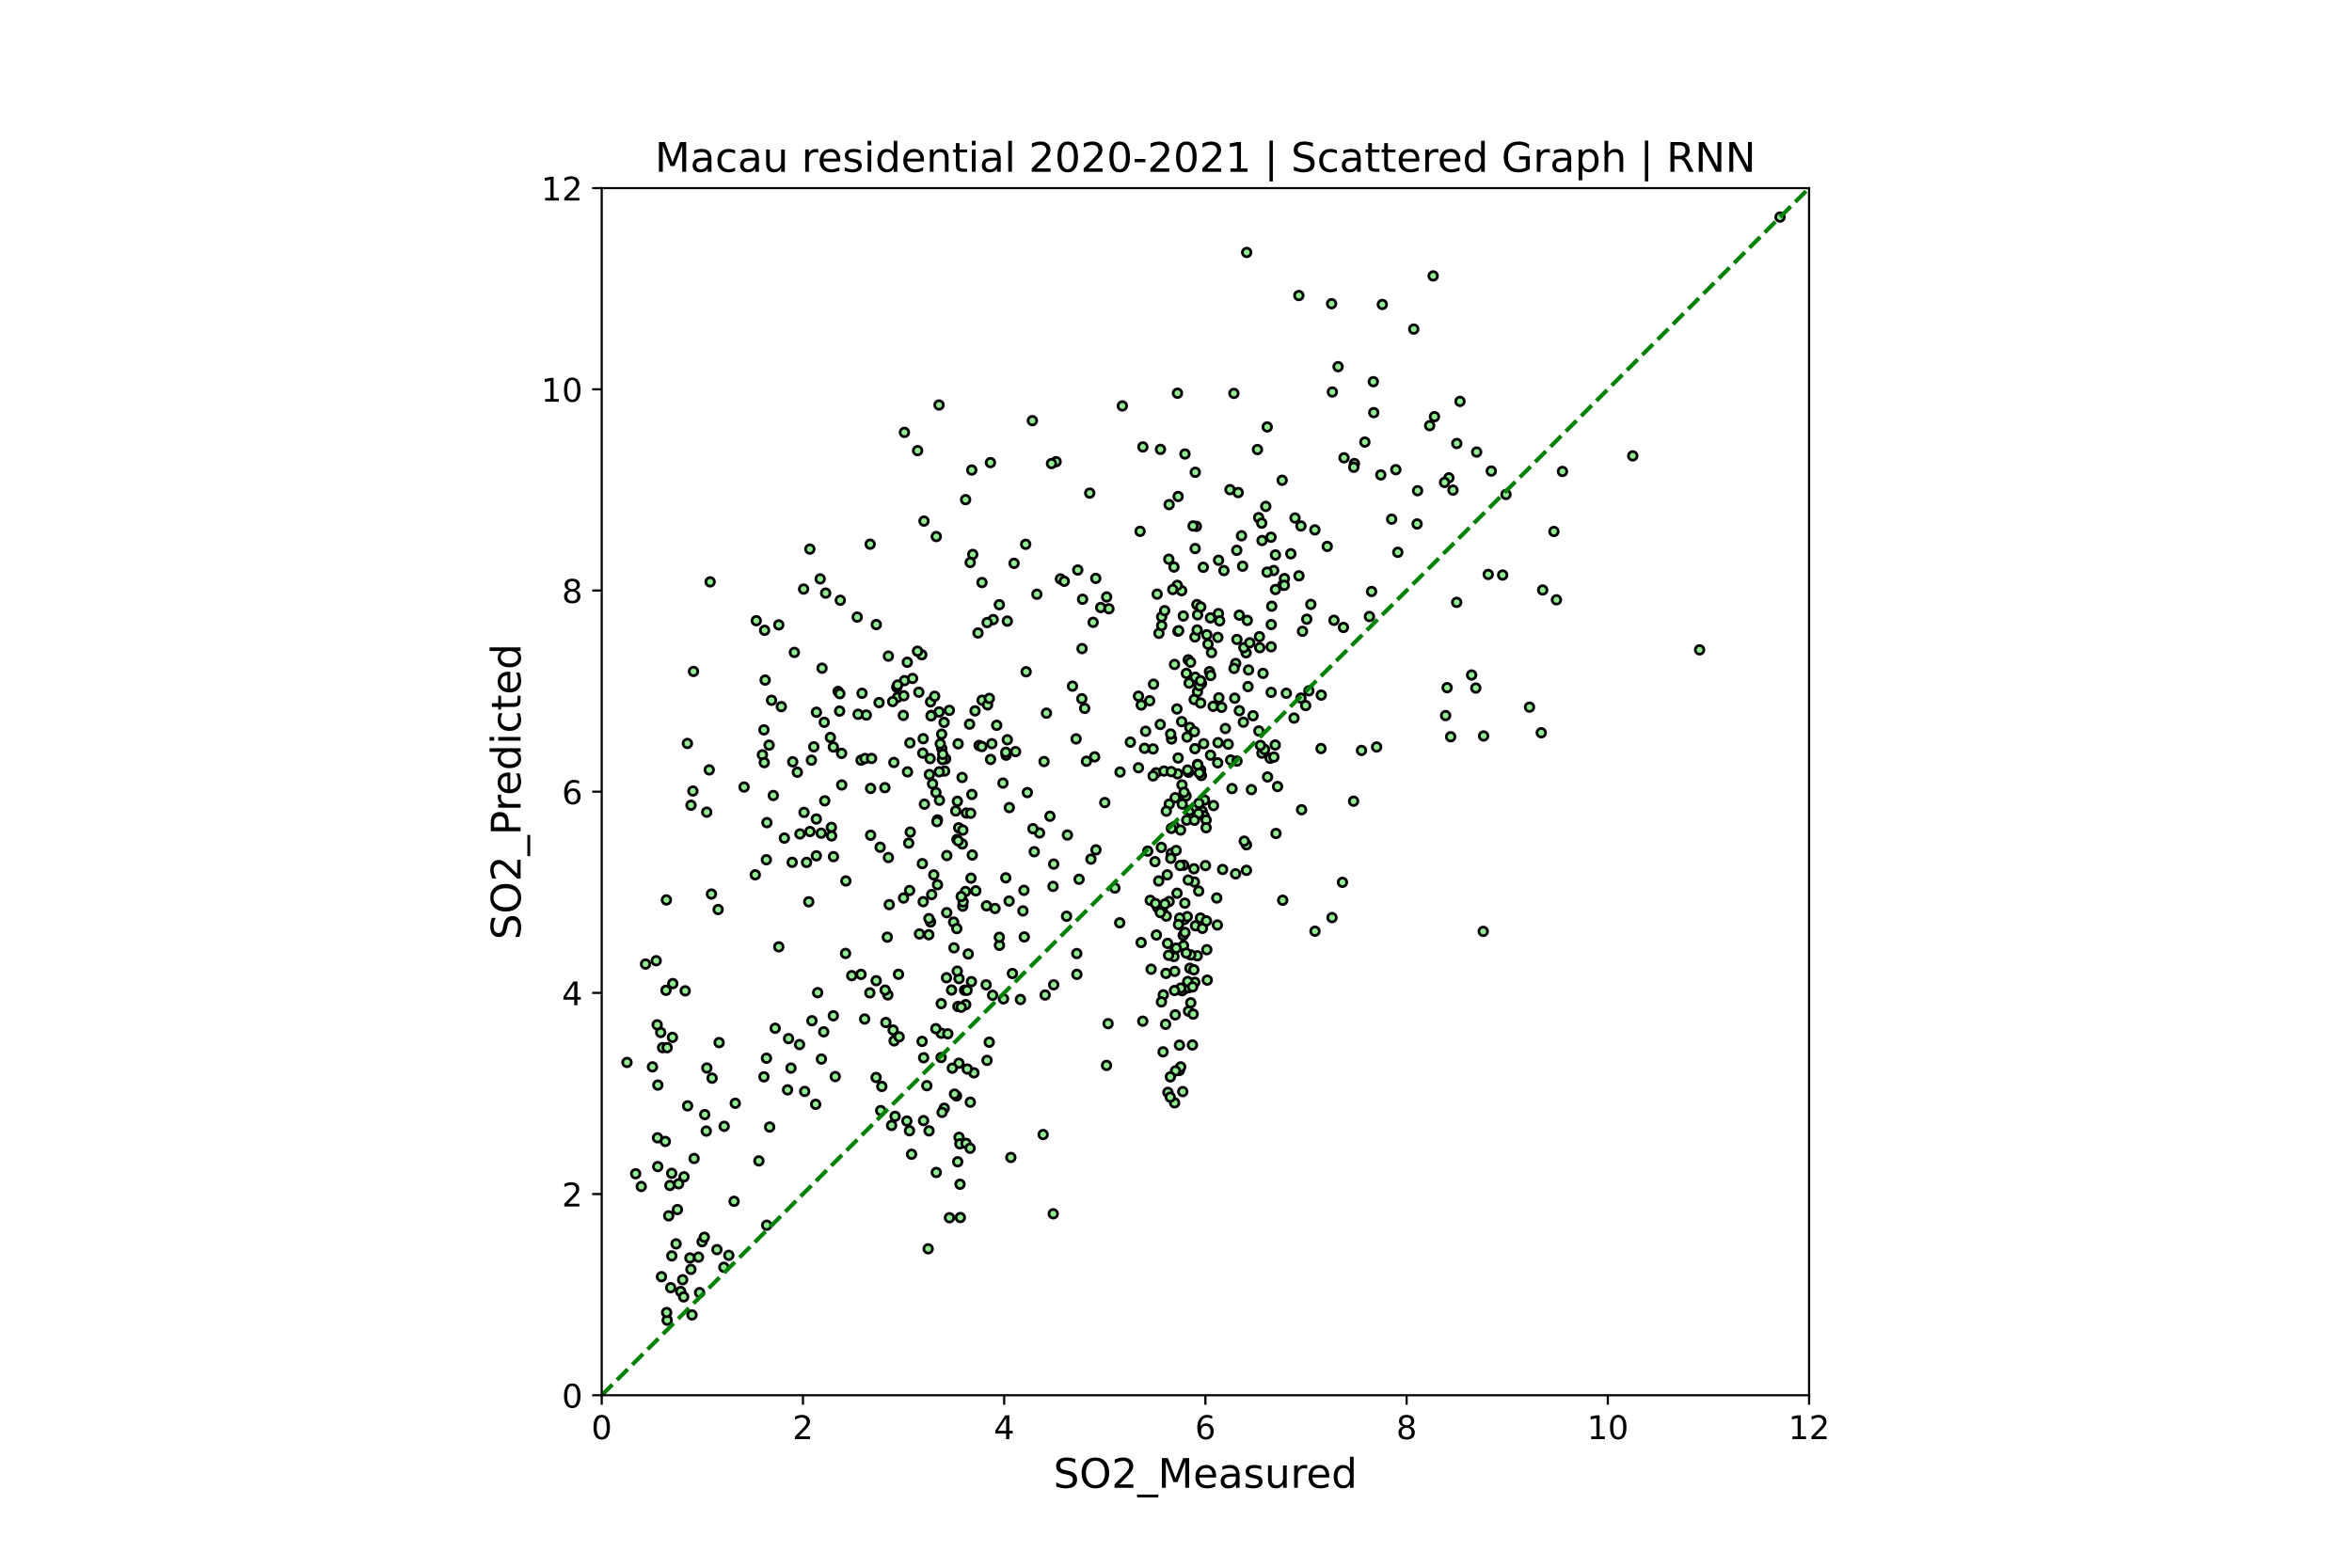 <?xml version="1.0" encoding="utf-8" standalone="no"?>
<!DOCTYPE svg PUBLIC "-//W3C//DTD SVG 1.1//EN"
  "http://www.w3.org/Graphics/SVG/1.1/DTD/svg11.dtd">
<!-- Created with matplotlib (https://matplotlib.org/) -->
<svg height="576pt" version="1.1" viewBox="0 0 864 576" width="864pt" xmlns="http://www.w3.org/2000/svg" xmlns:xlink="http://www.w3.org/1999/xlink">
 <defs>
  <style type="text/css">*{stroke-linecap:butt;stroke-linejoin:round;}</style>
 </defs>
 <g id="figure_1">
  <g id="patch_1">
   <path d="M 0 576 
L 864 576 
L 864 0 
L 0 0 
z
" style="fill:#ffffff;"/>
  </g>
  <g id="axes_1">
   <g id="patch_2">
    <path d="M 221.04 512.64 
L 664.56 512.64 
L 664.56 69.12 
L 221.04 69.12 
z
" style="fill:#ffffff;"/>
   </g>
   <g id="PathCollection_1">
    <defs>
     <path d="M 0 1.581 
C 0.419 1.581 0.822 1.415 1.118 1.118 
C 1.415 0.822 1.581 0.419 1.581 0 
C 1.581 -0.419 1.415 -0.822 1.118 -1.118 
C 0.822 -1.415 0.419 -1.581 0 -1.581 
C -0.419 -1.581 -0.822 -1.415 -1.118 -1.118 
C -1.415 -0.822 -1.581 -0.419 -1.581 0 
C -1.581 0.419 -1.415 0.822 -1.118 1.118 
C -0.822 1.415 -0.419 1.581 0 1.581 
z
" id="m03dba97aff" style="stroke:#000000;"/>
    </defs>
    <g clip-path="url(#pc826472482)">
     <use style="fill:#90ee90;stroke:#000000;" x="316.302" xlink:href="#m03dba97aff" y="358.005"/>
     <use style="fill:#90ee90;stroke:#000000;" x="295.361" xlink:href="#m03dba97aff" y="298.492"/>
     <use style="fill:#90ee90;stroke:#000000;" x="302.971" xlink:href="#m03dba97aff" y="294.237"/>
     <use style="fill:#90ee90;stroke:#000000;" x="308.434" xlink:href="#m03dba97aff" y="261.264"/>
     <use style="fill:#90ee90;stroke:#000000;" x="328.446" xlink:href="#m03dba97aff" y="382.434"/>
     <use style="fill:#90ee90;stroke:#000000;" x="299.88" xlink:href="#m03dba97aff" y="314.441"/>
     <use style="fill:#90ee90;stroke:#000000;" x="301.978" xlink:href="#m03dba97aff" y="245.506"/>
     <use style="fill:#90ee90;stroke:#000000;" x="298.952" xlink:href="#m03dba97aff" y="274.395"/>
     <use style="fill:#90ee90;stroke:#000000;" x="354.995" xlink:href="#m03dba97aff" y="298.728"/>
     <use style="fill:#90ee90;stroke:#000000;" x="351.687" xlink:href="#m03dba97aff" y="294.398"/>
     <use style="fill:#90ee90;stroke:#000000;" x="306.134" xlink:href="#m03dba97aff" y="274.466"/>
     <use style="fill:#90ee90;stroke:#000000;" x="290.56" xlink:href="#m03dba97aff" y="392.437"/>
     <use style="fill:#90ee90;stroke:#000000;" x="291.205" xlink:href="#m03dba97aff" y="279.899"/>
     <use style="fill:#90ee90;stroke:#000000;" x="317.633" xlink:href="#m03dba97aff" y="374.412"/>
     <use style="fill:#90ee90;stroke:#000000;" x="358.183" xlink:href="#m03dba97aff" y="261.181"/>
     <use style="fill:#90ee90;stroke:#000000;" x="334.135" xlink:href="#m03dba97aff" y="327.19"/>
     <use style="fill:#90ee90;stroke:#000000;" x="339.421" xlink:href="#m03dba97aff" y="191.462"/>
     <use style="fill:#90ee90;stroke:#000000;" x="309.16" xlink:href="#m03dba97aff" y="276.791"/>
     <use style="fill:#90ee90;stroke:#000000;" x="298.266" xlink:href="#m03dba97aff" y="375.044"/>
     <use style="fill:#90ee90;stroke:#000000;" x="299.92" xlink:href="#m03dba97aff" y="261.696"/>
     <use style="fill:#90ee90;stroke:#000000;" x="289.309" xlink:href="#m03dba97aff" y="400.44"/>
     <use style="fill:#90ee90;stroke:#000000;" x="281.723" xlink:href="#m03dba97aff" y="302.26"/>
     <use style="fill:#90ee90;stroke:#000000;" x="277.81" xlink:href="#m03dba97aff" y="228.041"/>
     <use style="fill:#90ee90;stroke:#000000;" x="281.078" xlink:href="#m03dba97aff" y="249.873"/>
     <use style="fill:#90ee90;stroke:#000000;" x="296.289" xlink:href="#m03dba97aff" y="316.866"/>
     <use style="fill:#90ee90;stroke:#000000;" x="323.322" xlink:href="#m03dba97aff" y="311.298"/>
     <use style="fill:#90ee90;stroke:#000000;" x="334.378" xlink:href="#m03dba97aff" y="305.723"/>
     <use style="fill:#90ee90;stroke:#000000;" x="319.812" xlink:href="#m03dba97aff" y="306.879"/>
     <use style="fill:#90ee90;stroke:#000000;" x="306.82" xlink:href="#m03dba97aff" y="395.55"/>
     <use style="fill:#90ee90;stroke:#000000;" x="293.707" xlink:href="#m03dba97aff" y="383.792"/>
     <use style="fill:#90ee90;stroke:#000000;" x="295.2" xlink:href="#m03dba97aff" y="216.435"/>
     <use style="fill:#90ee90;stroke:#000000;" x="281.522" xlink:href="#m03dba97aff" y="315.89"/>
     <use style="fill:#90ee90;stroke:#000000;" x="283.418" xlink:href="#m03dba97aff" y="257.292"/>
     <use style="fill:#90ee90;stroke:#000000;" x="282.53" xlink:href="#m03dba97aff" y="273.782"/>
     <use style="fill:#90ee90;stroke:#000000;" x="291.003" xlink:href="#m03dba97aff" y="316.83"/>
     <use style="fill:#90ee90;stroke:#000000;" x="284.064" xlink:href="#m03dba97aff" y="292.282"/>
     <use style="fill:#90ee90;stroke:#000000;" x="293.868" xlink:href="#m03dba97aff" y="306.399"/>
     <use style="fill:#90ee90;stroke:#000000;" x="291.81" xlink:href="#m03dba97aff" y="239.704"/>
     <use style="fill:#90ee90;stroke:#000000;" x="292.9" xlink:href="#m03dba97aff" y="283.731"/>
     <use style="fill:#90ee90;stroke:#000000;" x="288.139" xlink:href="#m03dba97aff" y="307.932"/>
     <use style="fill:#90ee90;stroke:#000000;" x="287.009" xlink:href="#m03dba97aff" y="259.627"/>
     <use style="fill:#90ee90;stroke:#000000;" x="286.081" xlink:href="#m03dba97aff" y="347.894"/>
     <use style="fill:#90ee90;stroke:#000000;" x="286.081" xlink:href="#m03dba97aff" y="229.6"/>
     <use style="fill:#90ee90;stroke:#000000;" x="280.069" xlink:href="#m03dba97aff" y="277.328"/>
     <use style="fill:#90ee90;stroke:#000000;" x="305.408" xlink:href="#m03dba97aff" y="303.993"/>
     <use style="fill:#90ee90;stroke:#000000;" x="321.87" xlink:href="#m03dba97aff" y="360.322"/>
     <use style="fill:#90ee90;stroke:#000000;" x="319.812" xlink:href="#m03dba97aff" y="289.676"/>
     <use style="fill:#90ee90;stroke:#000000;" x="318.238" xlink:href="#m03dba97aff" y="262.718"/>
     <use style="fill:#90ee90;stroke:#000000;" x="310.734" xlink:href="#m03dba97aff" y="323.678"/>
     <use style="fill:#90ee90;stroke:#000000;" x="337.767" xlink:href="#m03dba97aff" y="343.145"/>
     <use style="fill:#90ee90;stroke:#000000;" x="302.583" xlink:href="#m03dba97aff" y="379.111"/>
     <use style="fill:#90ee90;stroke:#000000;" x="299.638" xlink:href="#m03dba97aff" y="405.741"/>
     <use style="fill:#90ee90;stroke:#000000;" x="301.655" xlink:href="#m03dba97aff" y="306.131"/>
     <use style="fill:#90ee90;stroke:#000000;" x="306.123" xlink:href="#m03dba97aff" y="373.216"/>
     <use style="fill:#90ee90;stroke:#000000;" x="300.364" xlink:href="#m03dba97aff" y="364.718"/>
     <use style="fill:#90ee90;stroke:#000000;" x="305.045" xlink:href="#m03dba97aff" y="270.959"/>
     <use style="fill:#90ee90;stroke:#000000;" x="325.057" xlink:href="#m03dba97aff" y="289.408"/>
     <use style="fill:#90ee90;stroke:#000000;" x="297.54" xlink:href="#m03dba97aff" y="305.521"/>
     <use style="fill:#90ee90;stroke:#000000;" x="298.064" xlink:href="#m03dba97aff" y="279.314"/>
     <use style="fill:#90ee90;stroke:#000000;" x="297.499" xlink:href="#m03dba97aff" y="201.751"/>
     <use style="fill:#90ee90;stroke:#000000;" x="297.096" xlink:href="#m03dba97aff" y="331.335"/>
     <use style="fill:#90ee90;stroke:#000000;" x="302.785" xlink:href="#m03dba97aff" y="265.38"/>
     <use style="fill:#90ee90;stroke:#000000;" x="345.957" xlink:href="#m03dba97aff" y="275.015"/>
     <use style="fill:#90ee90;stroke:#000000;" x="376.945" xlink:href="#m03dba97aff" y="246.816"/>
     <use style="fill:#90ee90;stroke:#000000;" x="406.52" xlink:href="#m03dba97aff" y="219.338"/>
     <use style="fill:#90ee90;stroke:#000000;" x="439.686" xlink:href="#m03dba97aff" y="222.134"/>
     <use style="fill:#90ee90;stroke:#000000;" x="370.04" xlink:href="#m03dba97aff" y="271.807"/>
     <use style="fill:#90ee90;stroke:#000000;" x="306.174" xlink:href="#m03dba97aff" y="314.753"/>
     <use style="fill:#90ee90;stroke:#000000;" x="299.88" xlink:href="#m03dba97aff" y="300.909"/>
     <use style="fill:#90ee90;stroke:#000000;" x="307.869" xlink:href="#m03dba97aff" y="254.057"/>
     <use style="fill:#90ee90;stroke:#000000;" x="305.488" xlink:href="#m03dba97aff" y="307.118"/>
     <use style="fill:#90ee90;stroke:#000000;" x="331.916" xlink:href="#m03dba97aff" y="329.955"/>
     <use style="fill:#90ee90;stroke:#000000;" x="309.204" xlink:href="#m03dba97aff" y="288.413"/>
     <use style="fill:#90ee90;stroke:#000000;" x="301.292" xlink:href="#m03dba97aff" y="212.7"/>
     <use style="fill:#90ee90;stroke:#000000;" x="308.676" xlink:href="#m03dba97aff" y="220.55"/>
     <use style="fill:#90ee90;stroke:#000000;" x="316.302" xlink:href="#m03dba97aff" y="279.308"/>
     <use style="fill:#90ee90;stroke:#000000;" x="322.919" xlink:href="#m03dba97aff" y="258.148"/>
     <use style="fill:#90ee90;stroke:#000000;" x="316.665" xlink:href="#m03dba97aff" y="254.728"/>
     <use style="fill:#90ee90;stroke:#000000;" x="308.514" xlink:href="#m03dba97aff" y="254.869"/>
     <use style="fill:#90ee90;stroke:#000000;" x="310.613" xlink:href="#m03dba97aff" y="350.309"/>
     <use style="fill:#90ee90;stroke:#000000;" x="301.736" xlink:href="#m03dba97aff" y="389.114"/>
     <use style="fill:#90ee90;stroke:#000000;" x="303.31" xlink:href="#m03dba97aff" y="217.917"/>
     <use style="fill:#90ee90;stroke:#000000;" x="314.889" xlink:href="#m03dba97aff" y="226.731"/>
     <use style="fill:#90ee90;stroke:#000000;" x="317.754" xlink:href="#m03dba97aff" y="278.687"/>
     <use style="fill:#90ee90;stroke:#000000;" x="320.175" xlink:href="#m03dba97aff" y="278.663"/>
     <use style="fill:#90ee90;stroke:#000000;" x="315.212" xlink:href="#m03dba97aff" y="262.438"/>
     <use style="fill:#90ee90;stroke:#000000;" x="329.697" xlink:href="#m03dba97aff" y="256.239"/>
     <use style="fill:#90ee90;stroke:#000000;" x="352.171" xlink:href="#m03dba97aff" y="304.157"/>
     <use style="fill:#90ee90;stroke:#000000;" x="338.614" xlink:href="#m03dba97aff" y="240.589"/>
     <use style="fill:#90ee90;stroke:#000000;" x="333.285" xlink:href="#m03dba97aff" y="243.32"/>
     <use style="fill:#90ee90;stroke:#000000;" x="329.415" xlink:href="#m03dba97aff" y="252.468"/>
     <use style="fill:#90ee90;stroke:#000000;" x="331.836" xlink:href="#m03dba97aff" y="262.853"/>
     <use style="fill:#90ee90;stroke:#000000;" x="331.997" xlink:href="#m03dba97aff" y="255.638"/>
     <use style="fill:#90ee90;stroke:#000000;" x="328.366" xlink:href="#m03dba97aff" y="280.148"/>
     <use style="fill:#90ee90;stroke:#000000;" x="343.819" xlink:href="#m03dba97aff" y="291.179"/>
     <use style="fill:#90ee90;stroke:#000000;" x="364.356" xlink:href="#m03dba97aff" y="273.251"/>
     <use style="fill:#90ee90;stroke:#000000;" x="362.258" xlink:href="#m03dba97aff" y="361.835"/>
     <use style="fill:#90ee90;stroke:#000000;" x="345.756" xlink:href="#m03dba97aff" y="379.63"/>
     <use style="fill:#90ee90;stroke:#000000;" x="338.977" xlink:href="#m03dba97aff" y="276.709"/>
     <use style="fill:#90ee90;stroke:#000000;" x="367.1" xlink:href="#m03dba97aff" y="222.181"/>
     <use style="fill:#90ee90;stroke:#000000;" x="415.235" xlink:href="#m03dba97aff" y="272.672"/>
     <use style="fill:#90ee90;stroke:#000000;" x="418.221" xlink:href="#m03dba97aff" y="282.099"/>
     <use style="fill:#90ee90;stroke:#000000;" x="419.835" xlink:href="#m03dba97aff" y="164.216"/>
     <use style="fill:#90ee90;stroke:#000000;" x="371.336" xlink:href="#m03dba97aff" y="425.272"/>
     <use style="fill:#90ee90;stroke:#000000;" x="359.676" xlink:href="#m03dba97aff" y="273.898"/>
     <use style="fill:#90ee90;stroke:#000000;" x="353.664" xlink:href="#m03dba97aff" y="332.934"/>
     <use style="fill:#90ee90;stroke:#000000;" x="356.972" xlink:href="#m03dba97aff" y="172.695"/>
     <use style="fill:#90ee90;stroke:#000000;" x="360.765" xlink:href="#m03dba97aff" y="257.275"/>
     <use style="fill:#90ee90;stroke:#000000;" x="356.69" xlink:href="#m03dba97aff" y="322.654"/>
     <use style="fill:#90ee90;stroke:#000000;" x="356.165" xlink:href="#m03dba97aff" y="266.068"/>
     <use style="fill:#90ee90;stroke:#000000;" x="360.725" xlink:href="#m03dba97aff" y="214.029"/>
     <use style="fill:#90ee90;stroke:#000000;" x="364.84" xlink:href="#m03dba97aff" y="227.651"/>
     <use style="fill:#90ee90;stroke:#000000;" x="370.045" xlink:href="#m03dba97aff" y="228.205"/>
     <use style="fill:#90ee90;stroke:#000000;" x="398.45" xlink:href="#m03dba97aff" y="260.269"/>
     <use style="fill:#90ee90;stroke:#000000;" x="445.778" xlink:href="#m03dba97aff" y="295.989"/>
     <use style="fill:#90ee90;stroke:#000000;" x="438.596" xlink:href="#m03dba97aff" y="319.196"/>
     <use style="fill:#90ee90;stroke:#000000;" x="376.259" xlink:href="#m03dba97aff" y="344.253"/>
     <use style="fill:#90ee90;stroke:#000000;" x="377.389" xlink:href="#m03dba97aff" y="291.207"/>
     <use style="fill:#90ee90;stroke:#000000;" x="367.14" xlink:href="#m03dba97aff" y="347.313"/>
     <use style="fill:#90ee90;stroke:#000000;" x="365.526" xlink:href="#m03dba97aff" y="333.786"/>
     <use style="fill:#90ee90;stroke:#000000;" x="371.901" xlink:href="#m03dba97aff" y="357.68"/>
     <use style="fill:#90ee90;stroke:#000000;" x="368.633" xlink:href="#m03dba97aff" y="367.005"/>
     <use style="fill:#90ee90;stroke:#000000;" x="369.601" xlink:href="#m03dba97aff" y="277.459"/>
     <use style="fill:#90ee90;stroke:#000000;" x="374.847" xlink:href="#m03dba97aff" y="367.23"/>
     <use style="fill:#90ee90;stroke:#000000;" x="376.783" xlink:href="#m03dba97aff" y="199.977"/>
     <use style="fill:#90ee90;stroke:#000000;" x="376.138" xlink:href="#m03dba97aff" y="327.125"/>
     <use style="fill:#90ee90;stroke:#000000;" x="380.899" xlink:href="#m03dba97aff" y="218.334"/>
     <use style="fill:#90ee90;stroke:#000000;" x="369.48" xlink:href="#m03dba97aff" y="276.399"/>
     <use style="fill:#90ee90;stroke:#000000;" x="387.072" xlink:href="#m03dba97aff" y="317.483"/>
     <use style="fill:#90ee90;stroke:#000000;" x="406.479" xlink:href="#m03dba97aff" y="391.456"/>
     <use style="fill:#90ee90;stroke:#000000;" x="412.29" xlink:href="#m03dba97aff" y="149.142"/>
     <use style="fill:#90ee90;stroke:#000000;" x="384.409" xlink:href="#m03dba97aff" y="262.026"/>
     <use style="fill:#90ee90;stroke:#000000;" x="340.954" xlink:href="#m03dba97aff" y="458.834"/>
     <use style="fill:#90ee90;stroke:#000000;" x="337.081" xlink:href="#m03dba97aff" y="165.573"/>
     <use style="fill:#90ee90;stroke:#000000;" x="337.041" xlink:href="#m03dba97aff" y="239.267"/>
     <use style="fill:#90ee90;stroke:#000000;" x="342.568" xlink:href="#m03dba97aff" y="288.001"/>
     <use style="fill:#90ee90;stroke:#000000;" x="347.006" xlink:href="#m03dba97aff" y="283.296"/>
     <use style="fill:#90ee90;stroke:#000000;" x="346.805" xlink:href="#m03dba97aff" y="265.411"/>
     <use style="fill:#90ee90;stroke:#000000;" x="351.525" xlink:href="#m03dba97aff" y="308.431"/>
     <use style="fill:#90ee90;stroke:#000000;" x="347.773" xlink:href="#m03dba97aff" y="335.341"/>
     <use style="fill:#90ee90;stroke:#000000;" x="347.37" xlink:href="#m03dba97aff" y="278.827"/>
     <use style="fill:#90ee90;stroke:#000000;" x="346.199" xlink:href="#m03dba97aff" y="279.04"/>
     <use style="fill:#90ee90;stroke:#000000;" x="353.502" xlink:href="#m03dba97aff" y="310.092"/>
     <use style="fill:#90ee90;stroke:#000000;" x="357.163" xlink:href="#m03dba97aff" y="314.149"/>
     <use style="fill:#90ee90;stroke:#000000;" x="362.379" xlink:href="#m03dba97aff" y="332.811"/>
     <use style="fill:#90ee90;stroke:#000000;" x="363.872" xlink:href="#m03dba97aff" y="279.035"/>
     <use style="fill:#90ee90;stroke:#000000;" x="360.684" xlink:href="#m03dba97aff" y="274.299"/>
     <use style="fill:#90ee90;stroke:#000000;" x="355.681" xlink:href="#m03dba97aff" y="350.503"/>
     <use style="fill:#90ee90;stroke:#000000;" x="350.315" xlink:href="#m03dba97aff" y="338.788"/>
     <use style="fill:#90ee90;stroke:#000000;" x="353.422" xlink:href="#m03dba97aff" y="285.656"/>
     <use style="fill:#90ee90;stroke:#000000;" x="354.673" xlink:href="#m03dba97aff" y="327.554"/>
     <use style="fill:#90ee90;stroke:#000000;" x="359.272" xlink:href="#m03dba97aff" y="232.567"/>
     <use style="fill:#90ee90;stroke:#000000;" x="362.581" xlink:href="#m03dba97aff" y="389.612"/>
     <use style="fill:#90ee90;stroke:#000000;" x="363.388" xlink:href="#m03dba97aff" y="382.921"/>
     <use style="fill:#90ee90;stroke:#000000;" x="368.431" xlink:href="#m03dba97aff" y="287.717"/>
     <use style="fill:#90ee90;stroke:#000000;" x="362.783" xlink:href="#m03dba97aff" y="258.981"/>
     <use style="fill:#90ee90;stroke:#000000;" x="362.621" xlink:href="#m03dba97aff" y="228.739"/>
     <use style="fill:#90ee90;stroke:#000000;" x="369.48" xlink:href="#m03dba97aff" y="322.535"/>
     <use style="fill:#90ee90;stroke:#000000;" x="363.428" xlink:href="#m03dba97aff" y="256.599"/>
     <use style="fill:#90ee90;stroke:#000000;" x="386.911" xlink:href="#m03dba97aff" y="445.969"/>
     <use style="fill:#90ee90;stroke:#000000;" x="395.585" xlink:href="#m03dba97aff" y="357.992"/>
     <use style="fill:#90ee90;stroke:#000000;" x="392.116" xlink:href="#m03dba97aff" y="306.803"/>
     <use style="fill:#90ee90;stroke:#000000;" x="395.303" xlink:href="#m03dba97aff" y="271.478"/>
     <use style="fill:#90ee90;stroke:#000000;" x="400.306" xlink:href="#m03dba97aff" y="181.178"/>
     <use style="fill:#90ee90;stroke:#000000;" x="407.052" xlink:href="#m03dba97aff" y="376.102"/>
     <use style="fill:#90ee90;stroke:#000000;" x="405.834" xlink:href="#m03dba97aff" y="294.882"/>
     <use style="fill:#90ee90;stroke:#000000;" x="411.321" xlink:href="#m03dba97aff" y="339.057"/>
     <use style="fill:#90ee90;stroke:#000000;" x="411.442" xlink:href="#m03dba97aff" y="283.664"/>
     <use style="fill:#90ee90;stroke:#000000;" x="409.546" xlink:href="#m03dba97aff" y="326.298"/>
     <use style="fill:#90ee90;stroke:#000000;" x="438.758" xlink:href="#m03dba97aff" y="324.06"/>
     <use style="fill:#90ee90;stroke:#000000;" x="423.748" xlink:href="#m03dba97aff" y="251.383"/>
     <use style="fill:#90ee90;stroke:#000000;" x="468.454" xlink:href="#m03dba97aff" y="273.724"/>
     <use style="fill:#90ee90;stroke:#000000;" x="435.288" xlink:href="#m03dba97aff" y="166.8"/>
     <use style="fill:#90ee90;stroke:#000000;" x="252.511" xlink:href="#m03dba97aff" y="273.158"/>
     <use style="fill:#90ee90;stroke:#000000;" x="233.508" xlink:href="#m03dba97aff" y="431.263"/>
     <use style="fill:#90ee90;stroke:#000000;" x="241.053" xlink:href="#m03dba97aff" y="352.989"/>
     <use style="fill:#90ee90;stroke:#000000;" x="248.84" xlink:href="#m03dba97aff" y="444.421"/>
     <use style="fill:#90ee90;stroke:#000000;" x="235.565" xlink:href="#m03dba97aff" y="435.938"/>
     <use style="fill:#90ee90;stroke:#000000;" x="241.658" xlink:href="#m03dba97aff" y="398.679"/>
     <use style="fill:#90ee90;stroke:#000000;" x="230.32" xlink:href="#m03dba97aff" y="390.367"/>
     <use style="fill:#90ee90;stroke:#000000;" x="239.681" xlink:href="#m03dba97aff" y="391.987"/>
     <use style="fill:#90ee90;stroke:#000000;" x="241.617" xlink:href="#m03dba97aff" y="428.618"/>
     <use style="fill:#90ee90;stroke:#000000;" x="237.139" xlink:href="#m03dba97aff" y="354.212"/>
     <use style="fill:#90ee90;stroke:#000000;" x="241.537" xlink:href="#m03dba97aff" y="418.053"/>
     <use style="fill:#90ee90;stroke:#000000;" x="243.393" xlink:href="#m03dba97aff" y="384.925"/>
     <use style="fill:#90ee90;stroke:#000000;" x="245.652" xlink:href="#m03dba97aff" y="446.721"/>
     <use style="fill:#90ee90;stroke:#000000;" x="244.401" xlink:href="#m03dba97aff" y="419.395"/>
     <use style="fill:#90ee90;stroke:#000000;" x="244.644" xlink:href="#m03dba97aff" y="363.857"/>
     <use style="fill:#90ee90;stroke:#000000;" x="242.707" xlink:href="#m03dba97aff" y="379.35"/>
     <use style="fill:#90ee90;stroke:#000000;" x="245.087" xlink:href="#m03dba97aff" y="384.93"/>
     <use style="fill:#90ee90;stroke:#000000;" x="242.989" xlink:href="#m03dba97aff" y="469.083"/>
     <use style="fill:#90ee90;stroke:#000000;" x="246.096" xlink:href="#m03dba97aff" y="435.568"/>
     <use style="fill:#90ee90;stroke:#000000;" x="246.782" xlink:href="#m03dba97aff" y="461.443"/>
     <use style="fill:#90ee90;stroke:#000000;" x="250.05" xlink:href="#m03dba97aff" y="474.531"/>
     <use style="fill:#90ee90;stroke:#000000;" x="249.284" xlink:href="#m03dba97aff" y="434.947"/>
     <use style="fill:#90ee90;stroke:#000000;" x="245.087" xlink:href="#m03dba97aff" y="485.07"/>
     <use style="fill:#90ee90;stroke:#000000;" x="246.742" xlink:href="#m03dba97aff" y="431.102"/>
     <use style="fill:#90ee90;stroke:#000000;" x="246.379" xlink:href="#m03dba97aff" y="473.131"/>
     <use style="fill:#90ee90;stroke:#000000;" x="251.269" xlink:href="#m03dba97aff" y="432.384"/>
     <use style="fill:#90ee90;stroke:#000000;" x="244.805" xlink:href="#m03dba97aff" y="330.653"/>
     <use style="fill:#90ee90;stroke:#000000;" x="244.886" xlink:href="#m03dba97aff" y="482.241"/>
     <use style="fill:#90ee90;stroke:#000000;" x="252.592" xlink:href="#m03dba97aff" y="406.324"/>
     <use style="fill:#90ee90;stroke:#000000;" x="256.587" xlink:href="#m03dba97aff" y="461.901"/>
     <use style="fill:#90ee90;stroke:#000000;" x="253.439" xlink:href="#m03dba97aff" y="462.208"/>
     <use style="fill:#90ee90;stroke:#000000;" x="248.356" xlink:href="#m03dba97aff" y="457.025"/>
     <use style="fill:#90ee90;stroke:#000000;" x="253.803" xlink:href="#m03dba97aff" y="466.39"/>
     <use style="fill:#90ee90;stroke:#000000;" x="257.918" xlink:href="#m03dba97aff" y="456.237"/>
     <use style="fill:#90ee90;stroke:#000000;" x="254.206" xlink:href="#m03dba97aff" y="483.122"/>
     <use style="fill:#90ee90;stroke:#000000;" x="254.973" xlink:href="#m03dba97aff" y="425.649"/>
     <use style="fill:#90ee90;stroke:#000000;" x="250.776" xlink:href="#m03dba97aff" y="470.197"/>
     <use style="fill:#90ee90;stroke:#000000;" x="254.756" xlink:href="#m03dba97aff" y="246.699"/>
     <use style="fill:#90ee90;stroke:#000000;" x="253.843" xlink:href="#m03dba97aff" y="295.858"/>
     <use style="fill:#90ee90;stroke:#000000;" x="260.541" xlink:href="#m03dba97aff" y="282.878"/>
     <use style="fill:#90ee90;stroke:#000000;" x="261.348" xlink:href="#m03dba97aff" y="328.489"/>
     <use style="fill:#90ee90;stroke:#000000;" x="258.886" xlink:href="#m03dba97aff" y="409.525"/>
     <use style="fill:#90ee90;stroke:#000000;" x="247.145" xlink:href="#m03dba97aff" y="361.395"/>
     <use style="fill:#90ee90;stroke:#000000;" x="247.024" xlink:href="#m03dba97aff" y="381.147"/>
     <use style="fill:#90ee90;stroke:#000000;" x="241.416" xlink:href="#m03dba97aff" y="376.544"/>
     <use style="fill:#90ee90;stroke:#000000;" x="251.14" xlink:href="#m03dba97aff" y="476.505"/>
     <use style="fill:#90ee90;stroke:#000000;" x="259.451" xlink:href="#m03dba97aff" y="415.584"/>
     <use style="fill:#90ee90;stroke:#000000;" x="259.653" xlink:href="#m03dba97aff" y="392.409"/>
     <use style="fill:#90ee90;stroke:#000000;" x="254.529" xlink:href="#m03dba97aff" y="290.645"/>
     <use style="fill:#90ee90;stroke:#000000;" x="259.613" xlink:href="#m03dba97aff" y="298.401"/>
     <use style="fill:#90ee90;stroke:#000000;" x="261.584" xlink:href="#m03dba97aff" y="396.135"/>
     <use style="fill:#90ee90;stroke:#000000;" x="258.725" xlink:href="#m03dba97aff" y="454.583"/>
     <use style="fill:#90ee90;stroke:#000000;" x="251.704" xlink:href="#m03dba97aff" y="364.054"/>
     <use style="fill:#90ee90;stroke:#000000;" x="256.99" xlink:href="#m03dba97aff" y="474.933"/>
     <use style="fill:#90ee90;stroke:#000000;" x="260.863" xlink:href="#m03dba97aff" y="213.791"/>
     <use style="fill:#90ee90;stroke:#000000;" x="263.809" xlink:href="#m03dba97aff" y="334.182"/>
     <use style="fill:#90ee90;stroke:#000000;" x="264.172" xlink:href="#m03dba97aff" y="383.07"/>
     <use style="fill:#90ee90;stroke:#000000;" x="266.028" xlink:href="#m03dba97aff" y="413.826"/>
     <use style="fill:#90ee90;stroke:#000000;" x="269.659" xlink:href="#m03dba97aff" y="441.386"/>
     <use style="fill:#90ee90;stroke:#000000;" x="263.365" xlink:href="#m03dba97aff" y="459.141"/>
     <use style="fill:#90ee90;stroke:#000000;" x="265.907" xlink:href="#m03dba97aff" y="465.614"/>
     <use style="fill:#90ee90;stroke:#000000;" x="267.725" xlink:href="#m03dba97aff" y="461.235"/>
     <use style="fill:#90ee90;stroke:#000000;" x="270.103" xlink:href="#m03dba97aff" y="405.369"/>
     <use style="fill:#90ee90;stroke:#000000;" x="280.634" xlink:href="#m03dba97aff" y="395.642"/>
     <use style="fill:#90ee90;stroke:#000000;" x="280.876" xlink:href="#m03dba97aff" y="231.59"/>
     <use style="fill:#90ee90;stroke:#000000;" x="282.732" xlink:href="#m03dba97aff" y="414.098"/>
     <use style="fill:#90ee90;stroke:#000000;" x="281.643" xlink:href="#m03dba97aff" y="450.173"/>
     <use style="fill:#90ee90;stroke:#000000;" x="281.562" xlink:href="#m03dba97aff" y="388.812"/>
     <use style="fill:#90ee90;stroke:#000000;" x="295.603" xlink:href="#m03dba97aff" y="401.004"/>
     <use style="fill:#90ee90;stroke:#000000;" x="289.672" xlink:href="#m03dba97aff" y="381.612"/>
     <use style="fill:#90ee90;stroke:#000000;" x="284.749" xlink:href="#m03dba97aff" y="377.805"/>
     <use style="fill:#90ee90;stroke:#000000;" x="280.755" xlink:href="#m03dba97aff" y="280.199"/>
     <use style="fill:#90ee90;stroke:#000000;" x="278.778" xlink:href="#m03dba97aff" y="426.542"/>
     <use style="fill:#90ee90;stroke:#000000;" x="280.634" xlink:href="#m03dba97aff" y="268.168"/>
     <use style="fill:#90ee90;stroke:#000000;" x="273.331" xlink:href="#m03dba97aff" y="289.168"/>
     <use style="fill:#90ee90;stroke:#000000;" x="277.447" xlink:href="#m03dba97aff" y="321.418"/>
     <use style="fill:#90ee90;stroke:#000000;" x="312.872" xlink:href="#m03dba97aff" y="358.469"/>
     <use style="fill:#90ee90;stroke:#000000;" x="326.147" xlink:href="#m03dba97aff" y="365.54"/>
     <use style="fill:#90ee90;stroke:#000000;" x="325.945" xlink:href="#m03dba97aff" y="344.33"/>
     <use style="fill:#90ee90;stroke:#000000;" x="321.829" xlink:href="#m03dba97aff" y="395.894"/>
     <use style="fill:#90ee90;stroke:#000000;" x="325.161" xlink:href="#m03dba97aff" y="363.789"/>
     <use style="fill:#90ee90;stroke:#000000;" x="321.91" xlink:href="#m03dba97aff" y="229.475"/>
     <use style="fill:#90ee90;stroke:#000000;" x="351.364" xlink:href="#m03dba97aff" y="402.659"/>
     <use style="fill:#90ee90;stroke:#000000;" x="333.369" xlink:href="#m03dba97aff" y="283.6"/>
     <use style="fill:#90ee90;stroke:#000000;" x="332.279" xlink:href="#m03dba97aff" y="250.078"/>
     <use style="fill:#90ee90;stroke:#000000;" x="325.42" xlink:href="#m03dba97aff" y="375.693"/>
     <use style="fill:#90ee90;stroke:#000000;" x="323.927" xlink:href="#m03dba97aff" y="399.171"/>
     <use style="fill:#90ee90;stroke:#000000;" x="326.671" xlink:href="#m03dba97aff" y="332.38"/>
     <use style="fill:#90ee90;stroke:#000000;" x="328.083" xlink:href="#m03dba97aff" y="378.463"/>
     <use style="fill:#90ee90;stroke:#000000;" x="333.127" xlink:href="#m03dba97aff" y="411.884"/>
     <use style="fill:#90ee90;stroke:#000000;" x="333.813" xlink:href="#m03dba97aff" y="309.782"/>
     <use style="fill:#90ee90;stroke:#000000;" x="327.518" xlink:href="#m03dba97aff" y="413.496"/>
     <use style="fill:#90ee90;stroke:#000000;" x="327.922" xlink:href="#m03dba97aff" y="257.777"/>
     <use style="fill:#90ee90;stroke:#000000;" x="330.06" xlink:href="#m03dba97aff" y="357.974"/>
     <use style="fill:#90ee90;stroke:#000000;" x="326.348" xlink:href="#m03dba97aff" y="315.08"/>
     <use style="fill:#90ee90;stroke:#000000;" x="329.738" xlink:href="#m03dba97aff" y="251.687"/>
     <use style="fill:#90ee90;stroke:#000000;" x="323.524" xlink:href="#m03dba97aff" y="408.05"/>
     <use style="fill:#90ee90;stroke:#000000;" x="326.348" xlink:href="#m03dba97aff" y="241.074"/>
     <use style="fill:#90ee90;stroke:#000000;" x="328.81" xlink:href="#m03dba97aff" y="410.174"/>
     <use style="fill:#90ee90;stroke:#000000;" x="330.302" xlink:href="#m03dba97aff" y="380.954"/>
     <use style="fill:#90ee90;stroke:#000000;" x="319.529" xlink:href="#m03dba97aff" y="364.796"/>
     <use style="fill:#90ee90;stroke:#000000;" x="319.651" xlink:href="#m03dba97aff" y="199.944"/>
     <use style="fill:#90ee90;stroke:#000000;" x="335.225" xlink:href="#m03dba97aff" y="249.281"/>
     <use style="fill:#90ee90;stroke:#000000;" x="351.969" xlink:href="#m03dba97aff" y="308.941"/>
     <use style="fill:#90ee90;stroke:#000000;" x="367.1" xlink:href="#m03dba97aff" y="344.38"/>
     <use style="fill:#90ee90;stroke:#000000;" x="399.096" xlink:href="#m03dba97aff" y="279.689"/>
     <use style="fill:#90ee90;stroke:#000000;" x="364.639" xlink:href="#m03dba97aff" y="365.673"/>
     <use style="fill:#90ee90;stroke:#000000;" x="356.851" xlink:href="#m03dba97aff" y="360.672"/>
     <use style="fill:#90ee90;stroke:#000000;" x="334.095" xlink:href="#m03dba97aff" y="415.463"/>
     <use style="fill:#90ee90;stroke:#000000;" x="332.239" xlink:href="#m03dba97aff" y="158.867"/>
     <use style="fill:#90ee90;stroke:#000000;" x="339.582" xlink:href="#m03dba97aff" y="295.47"/>
     <use style="fill:#90ee90;stroke:#000000;" x="350.638" xlink:href="#m03dba97aff" y="401.994"/>
     <use style="fill:#90ee90;stroke:#000000;" x="366.131" xlink:href="#m03dba97aff" y="266.485"/>
     <use style="fill:#90ee90;stroke:#000000;" x="383.521" xlink:href="#m03dba97aff" y="279.801"/>
     <use style="fill:#90ee90;stroke:#000000;" x="375.775" xlink:href="#m03dba97aff" y="334.686"/>
     <use style="fill:#90ee90;stroke:#000000;" x="379.245" xlink:href="#m03dba97aff" y="154.562"/>
     <use style="fill:#90ee90;stroke:#000000;" x="381.867" xlink:href="#m03dba97aff" y="306.03"/>
     <use style="fill:#90ee90;stroke:#000000;" x="402.525" xlink:href="#m03dba97aff" y="212.499"/>
     <use style="fill:#90ee90;stroke:#000000;" x="444.285" xlink:href="#m03dba97aff" y="246.781"/>
     <use style="fill:#90ee90;stroke:#000000;" x="457.883" xlink:href="#m03dba97aff" y="310.396"/>
     <use style="fill:#90ee90;stroke:#000000;" x="397.401" xlink:href="#m03dba97aff" y="256.735"/>
     <use style="fill:#90ee90;stroke:#000000;" x="379.446" xlink:href="#m03dba97aff" y="304.481"/>
     <use style="fill:#90ee90;stroke:#000000;" x="379.93" xlink:href="#m03dba97aff" y="312.937"/>
     <use style="fill:#90ee90;stroke:#000000;" x="373.071" xlink:href="#m03dba97aff" y="276.159"/>
     <use style="fill:#90ee90;stroke:#000000;" x="363.832" xlink:href="#m03dba97aff" y="169.971"/>
     <use style="fill:#90ee90;stroke:#000000;" x="370.771" xlink:href="#m03dba97aff" y="296.734"/>
     <use style="fill:#90ee90;stroke:#000000;" x="370.691" xlink:href="#m03dba97aff" y="331.065"/>
     <use style="fill:#90ee90;stroke:#000000;" x="372.506" xlink:href="#m03dba97aff" y="206.973"/>
     <use style="fill:#90ee90;stroke:#000000;" x="400.75" xlink:href="#m03dba97aff" y="315.659"/>
     <use style="fill:#90ee90;stroke:#000000;" x="395.908" xlink:href="#m03dba97aff" y="209.437"/>
     <use style="fill:#90ee90;stroke:#000000;" x="401.557" xlink:href="#m03dba97aff" y="228.653"/>
     <use style="fill:#90ee90;stroke:#000000;" x="397.684" xlink:href="#m03dba97aff" y="220.174"/>
     <use style="fill:#90ee90;stroke:#000000;" x="441.34" xlink:href="#m03dba97aff" y="284.935"/>
     <use style="fill:#90ee90;stroke:#000000;" x="491.533" xlink:href="#m03dba97aff" y="134.719"/>
     <use style="fill:#90ee90;stroke:#000000;" x="497.545" xlink:href="#m03dba97aff" y="170.327"/>
     <use style="fill:#90ee90;stroke:#000000;" x="497.303" xlink:href="#m03dba97aff" y="171.682"/>
     <use style="fill:#90ee90;stroke:#000000;" x="513.482" xlink:href="#m03dba97aff" y="202.928"/>
     <use style="fill:#90ee90;stroke:#000000;" x="439.484" xlink:href="#m03dba97aff" y="193.393"/>
     <use style="fill:#90ee90;stroke:#000000;" x="442.166" xlink:href="#m03dba97aff" y="273.257"/>
     <use style="fill:#90ee90;stroke:#000000;" x="489.435" xlink:href="#m03dba97aff" y="144.028"/>
     <use style="fill:#90ee90;stroke:#000000;" x="457.963" xlink:href="#m03dba97aff" y="92.757"/>
     <use style="fill:#90ee90;stroke:#000000;" x="393.972" xlink:href="#m03dba97aff" y="252.098"/>
     <use style="fill:#90ee90;stroke:#000000;" x="402.122" xlink:href="#m03dba97aff" y="278.09"/>
     <use style="fill:#90ee90;stroke:#000000;" x="383.934" xlink:href="#m03dba97aff" y="365.59"/>
     <use style="fill:#90ee90;stroke:#000000;" x="387.96" xlink:href="#m03dba97aff" y="169.63"/>
     <use style="fill:#90ee90;stroke:#000000;" x="389.533" xlink:href="#m03dba97aff" y="212.704"/>
     <use style="fill:#90ee90;stroke:#000000;" x="385.7" xlink:href="#m03dba97aff" y="299.902"/>
     <use style="fill:#90ee90;stroke:#000000;" x="387.072" xlink:href="#m03dba97aff" y="361.831"/>
     <use style="fill:#90ee90;stroke:#000000;" x="386.265" xlink:href="#m03dba97aff" y="170.327"/>
     <use style="fill:#90ee90;stroke:#000000;" x="391.793" xlink:href="#m03dba97aff" y="336.641"/>
     <use style="fill:#90ee90;stroke:#000000;" x="397.482" xlink:href="#m03dba97aff" y="238.309"/>
     <use style="fill:#90ee90;stroke:#000000;" x="395.545" xlink:href="#m03dba97aff" y="350.352"/>
     <use style="fill:#90ee90;stroke:#000000;" x="386.83" xlink:href="#m03dba97aff" y="325.674"/>
     <use style="fill:#90ee90;stroke:#000000;" x="396.392" xlink:href="#m03dba97aff" y="323.062"/>
     <use style="fill:#90ee90;stroke:#000000;" x="402.606" xlink:href="#m03dba97aff" y="312.263"/>
     <use style="fill:#90ee90;stroke:#000000;" x="425.725" xlink:href="#m03dba97aff" y="232.697"/>
     <use style="fill:#90ee90;stroke:#000000;" x="438.96" xlink:href="#m03dba97aff" y="234.047"/>
     <use style="fill:#90ee90;stroke:#000000;" x="444.649" xlink:href="#m03dba97aff" y="227.017"/>
     <use style="fill:#90ee90;stroke:#000000;" x="451.831" xlink:href="#m03dba97aff" y="179.912"/>
     <use style="fill:#90ee90;stroke:#000000;" x="434.683" xlink:href="#m03dba97aff" y="226.324"/>
     <use style="fill:#90ee90;stroke:#000000;" x="441.623" xlink:href="#m03dba97aff" y="298.059"/>
     <use style="fill:#90ee90;stroke:#000000;" x="465.63" xlink:href="#m03dba97aff" y="285.473"/>
     <use style="fill:#90ee90;stroke:#000000;" x="489.314" xlink:href="#m03dba97aff" y="337.144"/>
     <use style="fill:#90ee90;stroke:#000000;" x="544.857" xlink:href="#m03dba97aff" y="342.206"/>
     <use style="fill:#90ee90;stroke:#000000;" x="489.152" xlink:href="#m03dba97aff" y="111.584"/>
     <use style="fill:#90ee90;stroke:#000000;" x="469.301" xlink:href="#m03dba97aff" y="288.994"/>
     <use style="fill:#90ee90;stroke:#000000;" x="504.646" xlink:href="#m03dba97aff" y="151.608"/>
     <use style="fill:#90ee90;stroke:#000000;" x="418.804" xlink:href="#m03dba97aff" y="195.212"/>
     <use style="fill:#90ee90;stroke:#000000;" x="424.647" xlink:href="#m03dba97aff" y="283.956"/>
     <use style="fill:#90ee90;stroke:#000000;" x="390.96" xlink:href="#m03dba97aff" y="213.574"/>
     <use style="fill:#90ee90;stroke:#000000;" x="404.341" xlink:href="#m03dba97aff" y="223.208"/>
     <use style="fill:#90ee90;stroke:#000000;" x="418.221" xlink:href="#m03dba97aff" y="255.803"/>
     <use style="fill:#90ee90;stroke:#000000;" x="453.929" xlink:href="#m03dba97aff" y="243.775"/>
     <use style="fill:#90ee90;stroke:#000000;" x="467.882" xlink:href="#m03dba97aff" y="209.621"/>
     <use style="fill:#90ee90;stroke:#000000;" x="471.198" xlink:href="#m03dba97aff" y="215.013"/>
     <use style="fill:#90ee90;stroke:#000000;" x="477.169" xlink:href="#m03dba97aff" y="211.577"/>
     <use style="fill:#90ee90;stroke:#000000;" x="512.756" xlink:href="#m03dba97aff" y="172.562"/>
     <use style="fill:#90ee90;stroke:#000000;" x="532.244" xlink:href="#m03dba97aff" y="175.568"/>
     <use style="fill:#90ee90;stroke:#000000;" x="525.183" xlink:href="#m03dba97aff" y="156.389"/>
     <use style="fill:#90ee90;stroke:#000000;" x="507.793" xlink:href="#m03dba97aff" y="111.865"/>
     <use style="fill:#90ee90;stroke:#000000;" x="436.821" xlink:href="#m03dba97aff" y="250.981"/>
     <use style="fill:#90ee90;stroke:#000000;" x="443.761" xlink:href="#m03dba97aff" y="236.667"/>
     <use style="fill:#90ee90;stroke:#000000;" x="407.367" xlink:href="#m03dba97aff" y="223.666"/>
     <use style="fill:#90ee90;stroke:#000000;" x="439.888" xlink:href="#m03dba97aff" y="254.172"/>
     <use style="fill:#90ee90;stroke:#000000;" x="439.928" xlink:href="#m03dba97aff" y="225.891"/>
     <use style="fill:#90ee90;stroke:#000000;" x="423.587" xlink:href="#m03dba97aff" y="275.169"/>
     <use style="fill:#90ee90;stroke:#000000;" x="443.317" xlink:href="#m03dba97aff" y="233.227"/>
     <use style="fill:#90ee90;stroke:#000000;" x="493.147" xlink:href="#m03dba97aff" y="324.183"/>
     <use style="fill:#90ee90;stroke:#000000;" x="533.737" xlink:href="#m03dba97aff" y="180.09"/>
     <use style="fill:#90ee90;stroke:#000000;" x="536.319" xlink:href="#m03dba97aff" y="147.475"/>
     <use style="fill:#90ee90;stroke:#000000;" x="501.378" xlink:href="#m03dba97aff" y="162.422"/>
     <use style="fill:#90ee90;stroke:#000000;" x="561.86" xlink:href="#m03dba97aff" y="259.818"/>
     <use style="fill:#90ee90;stroke:#000000;" x="653.893" xlink:href="#m03dba97aff" y="79.744"/>
     <use style="fill:#90ee90;stroke:#000000;" x="485.36" xlink:href="#m03dba97aff" y="255.395"/>
     <use style="fill:#90ee90;stroke:#000000;" x="460.304" xlink:href="#m03dba97aff" y="262.973"/>
     <use style="fill:#90ee90;stroke:#000000;" x="470.996" xlink:href="#m03dba97aff" y="176.458"/>
     <use style="fill:#90ee90;stroke:#000000;" x="535.149" xlink:href="#m03dba97aff" y="162.951"/>
     <use style="fill:#90ee90;stroke:#000000;" x="570.817" xlink:href="#m03dba97aff" y="195.271"/>
     <use style="fill:#90ee90;stroke:#000000;" x="544.994" xlink:href="#m03dba97aff" y="270.402"/>
     <use style="fill:#90ee90;stroke:#000000;" x="599.787" xlink:href="#m03dba97aff" y="167.497"/>
     <use style="fill:#90ee90;stroke:#000000;" x="573.964" xlink:href="#m03dba97aff" y="173.225"/>
     <use style="fill:#90ee90;stroke:#000000;" x="566.177" xlink:href="#m03dba97aff" y="269.229"/>
     <use style="fill:#90ee90;stroke:#000000;" x="511.223" xlink:href="#m03dba97aff" y="190.746"/>
     <use style="fill:#90ee90;stroke:#000000;" x="475.353" xlink:href="#m03dba97aff" y="263.837"/>
     <use style="fill:#90ee90;stroke:#000000;" x="479.63" xlink:href="#m03dba97aff" y="259.241"/>
     <use style="fill:#90ee90;stroke:#000000;" x="546.689" xlink:href="#m03dba97aff" y="211.051"/>
     <use style="fill:#90ee90;stroke:#000000;" x="466.913" xlink:href="#m03dba97aff" y="197.381"/>
     <use style="fill:#90ee90;stroke:#000000;" x="456.471" xlink:href="#m03dba97aff" y="208.03"/>
     <use style="fill:#90ee90;stroke:#000000;" x="462.765" xlink:href="#m03dba97aff" y="237.974"/>
     <use style="fill:#90ee90;stroke:#000000;" x="447.433" xlink:href="#m03dba97aff" y="272.879"/>
     <use style="fill:#90ee90;stroke:#000000;" x="445.649" xlink:href="#m03dba97aff" y="259.509"/>
     <use style="fill:#90ee90;stroke:#000000;" x="432.585" xlink:href="#m03dba97aff" y="284.312"/>
     <use style="fill:#90ee90;stroke:#000000;" x="439.081" xlink:href="#m03dba97aff" y="173.527"/>
     <use style="fill:#90ee90;stroke:#000000;" x="437.063" xlink:href="#m03dba97aff" y="267.279"/>
     <use style="fill:#90ee90;stroke:#000000;" x="447.312" xlink:href="#m03dba97aff" y="280.274"/>
     <use style="fill:#90ee90;stroke:#000000;" x="441.058" xlink:href="#m03dba97aff" y="282.934"/>
     <use style="fill:#90ee90;stroke:#000000;" x="468.535" xlink:href="#m03dba97aff" y="216.6"/>
     <use style="fill:#90ee90;stroke:#000000;" x="453.888" xlink:href="#m03dba97aff" y="321.065"/>
     <use style="fill:#90ee90;stroke:#000000;" x="463.612" xlink:href="#m03dba97aff" y="198.596"/>
     <use style="fill:#90ee90;stroke:#000000;" x="449.127" xlink:href="#m03dba97aff" y="319.463"/>
     <use style="fill:#90ee90;stroke:#000000;" x="464.338" xlink:href="#m03dba97aff" y="275.269"/>
     <use style="fill:#90ee90;stroke:#000000;" x="452.073" xlink:href="#m03dba97aff" y="279.254"/>
     <use style="fill:#90ee90;stroke:#000000;" x="457.762" xlink:href="#m03dba97aff" y="239.854"/>
     <use style="fill:#90ee90;stroke:#000000;" x="448.764" xlink:href="#m03dba97aff" y="259.872"/>
     <use style="fill:#90ee90;stroke:#000000;" x="466.961" xlink:href="#m03dba97aff" y="254.389"/>
     <use style="fill:#90ee90;stroke:#000000;" x="462.644" xlink:href="#m03dba97aff" y="233.931"/>
     <use style="fill:#90ee90;stroke:#000000;" x="450.136" xlink:href="#m03dba97aff" y="267.667"/>
     <use style="fill:#90ee90;stroke:#000000;" x="447.594" xlink:href="#m03dba97aff" y="225.441"/>
     <use style="fill:#90ee90;stroke:#000000;" x="429.478" xlink:href="#m03dba97aff" y="185.406"/>
     <use style="fill:#90ee90;stroke:#000000;" x="434.077" xlink:href="#m03dba97aff" y="217.037"/>
     <use style="fill:#90ee90;stroke:#000000;" x="456.914" xlink:href="#m03dba97aff" y="237.972"/>
     <use style="fill:#90ee90;stroke:#000000;" x="462.442" xlink:href="#m03dba97aff" y="268.591"/>
     <use style="fill:#90ee90;stroke:#000000;" x="445.052" xlink:href="#m03dba97aff" y="239.776"/>
     <use style="fill:#90ee90;stroke:#000000;" x="463.572" xlink:href="#m03dba97aff" y="276.727"/>
     <use style="fill:#90ee90;stroke:#000000;" x="458.649" xlink:href="#m03dba97aff" y="246.16"/>
     <use style="fill:#90ee90;stroke:#000000;" x="454.413" xlink:href="#m03dba97aff" y="279.635"/>
     <use style="fill:#90ee90;stroke:#000000;" x="477.895" xlink:href="#m03dba97aff" y="193.25"/>
     <use style="fill:#90ee90;stroke:#000000;" x="477.895" xlink:href="#m03dba97aff" y="256.49"/>
     <use style="fill:#90ee90;stroke:#000000;" x="474.183" xlink:href="#m03dba97aff" y="203.461"/>
     <use style="fill:#90ee90;stroke:#000000;" x="458.448" xlink:href="#m03dba97aff" y="252.27"/>
     <use style="fill:#90ee90;stroke:#000000;" x="456.067" xlink:href="#m03dba97aff" y="196.855"/>
     <use style="fill:#90ee90;stroke:#000000;" x="467.163" xlink:href="#m03dba97aff" y="222.739"/>
     <use style="fill:#90ee90;stroke:#000000;" x="451.185" xlink:href="#m03dba97aff" y="273.439"/>
     <use style="fill:#90ee90;stroke:#000000;" x="453.323" xlink:href="#m03dba97aff" y="245.59"/>
     <use style="fill:#90ee90;stroke:#000000;" x="454.372" xlink:href="#m03dba97aff" y="234.949"/>
     <use style="fill:#90ee90;stroke:#000000;" x="462.361" xlink:href="#m03dba97aff" y="190.19"/>
     <use style="fill:#90ee90;stroke:#000000;" x="463.975" xlink:href="#m03dba97aff" y="247.401"/>
     <use style="fill:#90ee90;stroke:#000000;" x="472.529" xlink:href="#m03dba97aff" y="254.723"/>
     <use style="fill:#90ee90;stroke:#000000;" x="478.46" xlink:href="#m03dba97aff" y="231.948"/>
     <use style="fill:#90ee90;stroke:#000000;" x="456.753" xlink:href="#m03dba97aff" y="265.347"/>
     <use style="fill:#90ee90;stroke:#000000;" x="463.491" xlink:href="#m03dba97aff" y="192.221"/>
     <use style="fill:#90ee90;stroke:#000000;" x="468.535" xlink:href="#m03dba97aff" y="203.888"/>
     <use style="fill:#90ee90;stroke:#000000;" x="455.26" xlink:href="#m03dba97aff" y="226.021"/>
     <use style="fill:#90ee90;stroke:#000000;" x="467.001" xlink:href="#m03dba97aff" y="229.478"/>
     <use style="fill:#90ee90;stroke:#000000;" x="455.26" xlink:href="#m03dba97aff" y="261.126"/>
     <use style="fill:#90ee90;stroke:#000000;" x="464.54" xlink:href="#m03dba97aff" y="275.403"/>
     <use style="fill:#90ee90;stroke:#000000;" x="459.698" xlink:href="#m03dba97aff" y="290.115"/>
     <use style="fill:#90ee90;stroke:#000000;" x="461.918" xlink:href="#m03dba97aff" y="165.17"/>
     <use style="fill:#90ee90;stroke:#000000;" x="485.279" xlink:href="#m03dba97aff" y="275.027"/>
     <use style="fill:#90ee90;stroke:#000000;" x="468.736" xlink:href="#m03dba97aff" y="306.237"/>
     <use style="fill:#90ee90;stroke:#000000;" x="465.509" xlink:href="#m03dba97aff" y="156.87"/>
     <use style="fill:#90ee90;stroke:#000000;" x="466.598" xlink:href="#m03dba97aff" y="278.608"/>
     <use style="fill:#90ee90;stroke:#000000;" x="464.984" xlink:href="#m03dba97aff" y="186.059"/>
     <use style="fill:#90ee90;stroke:#000000;" x="463.007" xlink:href="#m03dba97aff" y="273.872"/>
     <use style="fill:#90ee90;stroke:#000000;" x="457.883" xlink:href="#m03dba97aff" y="319.777"/>
     <use style="fill:#90ee90;stroke:#000000;" x="454.857" xlink:href="#m03dba97aff" y="180.971"/>
     <use style="fill:#90ee90;stroke:#000000;" x="449.611" xlink:href="#m03dba97aff" y="209.642"/>
     <use style="fill:#90ee90;stroke:#000000;" x="471.198" xlink:href="#m03dba97aff" y="330.768"/>
     <use style="fill:#90ee90;stroke:#000000;" x="504.485" xlink:href="#m03dba97aff" y="140.236"/>
     <use style="fill:#90ee90;stroke:#000000;" x="531.599" xlink:href="#m03dba97aff" y="252.668"/>
     <use style="fill:#90ee90;stroke:#000000;" x="624.338" xlink:href="#m03dba97aff" y="238.767"/>
     <use style="fill:#90ee90;stroke:#000000;" x="490.031" xlink:href="#m03dba97aff" y="227.901"/>
     <use style="fill:#90ee90;stroke:#000000;" x="356.569" xlink:href="#m03dba97aff" y="298.812"/>
     <use style="fill:#90ee90;stroke:#000000;" x="342.245" xlink:href="#m03dba97aff" y="328.681"/>
     <use style="fill:#90ee90;stroke:#000000;" x="344.949" xlink:href="#m03dba97aff" y="148.801"/>
     <use style="fill:#90ee90;stroke:#000000;" x="339.3" xlink:href="#m03dba97aff" y="388.64"/>
     <use style="fill:#90ee90;stroke:#000000;" x="344.989" xlink:href="#m03dba97aff" y="261.59"/>
     <use style="fill:#90ee90;stroke:#000000;" x="353.825" xlink:href="#m03dba97aff" y="331.385"/>
     <use style="fill:#90ee90;stroke:#000000;" x="348.741" xlink:href="#m03dba97aff" y="260.994"/>
     <use style="fill:#90ee90;stroke:#000000;" x="347.692" xlink:href="#m03dba97aff" y="359.243"/>
     <use style="fill:#90ee90;stroke:#000000;" x="345.029" xlink:href="#m03dba97aff" y="283.584"/>
     <use style="fill:#90ee90;stroke:#000000;" x="346.321" xlink:href="#m03dba97aff" y="277.139"/>
     <use style="fill:#90ee90;stroke:#000000;" x="342.205" xlink:href="#m03dba97aff" y="262.844"/>
     <use style="fill:#90ee90;stroke:#000000;" x="342.003" xlink:href="#m03dba97aff" y="263.021"/>
     <use style="fill:#90ee90;stroke:#000000;" x="338.735" xlink:href="#m03dba97aff" y="382.633"/>
     <use style="fill:#90ee90;stroke:#000000;" x="341.398" xlink:href="#m03dba97aff" y="284.574"/>
     <use style="fill:#90ee90;stroke:#000000;" x="341.842" xlink:href="#m03dba97aff" y="257.871"/>
     <use style="fill:#90ee90;stroke:#000000;" x="345.11" xlink:href="#m03dba97aff" y="294.034"/>
     <use style="fill:#90ee90;stroke:#000000;" x="339.139" xlink:href="#m03dba97aff" y="331.292"/>
     <use style="fill:#90ee90;stroke:#000000;" x="339.26" xlink:href="#m03dba97aff" y="411.732"/>
     <use style="fill:#90ee90;stroke:#000000;" x="341.842" xlink:href="#m03dba97aff" y="338.742"/>
     <use style="fill:#90ee90;stroke:#000000;" x="341.277" xlink:href="#m03dba97aff" y="415.501"/>
     <use style="fill:#90ee90;stroke:#000000;" x="341.681" xlink:href="#m03dba97aff" y="278.735"/>
     <use style="fill:#90ee90;stroke:#000000;" x="339.139" xlink:href="#m03dba97aff" y="271.406"/>
     <use style="fill:#90ee90;stroke:#000000;" x="345.393" xlink:href="#m03dba97aff" y="273.285"/>
     <use style="fill:#90ee90;stroke:#000000;" x="338.816" xlink:href="#m03dba97aff" y="317.319"/>
     <use style="fill:#90ee90;stroke:#000000;" x="344.384" xlink:href="#m03dba97aff" y="325.056"/>
     <use style="fill:#90ee90;stroke:#000000;" x="343.335" xlink:href="#m03dba97aff" y="255.826"/>
     <use style="fill:#90ee90;stroke:#000000;" x="341.237" xlink:href="#m03dba97aff" y="337.526"/>
     <use style="fill:#90ee90;stroke:#000000;" x="343.94" xlink:href="#m03dba97aff" y="430.78"/>
     <use style="fill:#90ee90;stroke:#000000;" x="348.171" xlink:href="#m03dba97aff" y="379.834"/>
     <use style="fill:#90ee90;stroke:#000000;" x="334.862" xlink:href="#m03dba97aff" y="424.083"/>
     <use style="fill:#90ee90;stroke:#000000;" x="337.525" xlink:href="#m03dba97aff" y="254.33"/>
     <use style="fill:#90ee90;stroke:#000000;" x="334.256" xlink:href="#m03dba97aff" y="272.957"/>
     <use style="fill:#90ee90;stroke:#000000;" x="343.012" xlink:href="#m03dba97aff" y="321.451"/>
     <use style="fill:#90ee90;stroke:#000000;" x="347.813" xlink:href="#m03dba97aff" y="314.344"/>
     <use style="fill:#90ee90;stroke:#000000;" x="345.917" xlink:href="#m03dba97aff" y="269.745"/>
     <use style="fill:#90ee90;stroke:#000000;" x="352.292" xlink:href="#m03dba97aff" y="359.564"/>
     <use style="fill:#90ee90;stroke:#000000;" x="343.779" xlink:href="#m03dba97aff" y="377.955"/>
     <use style="fill:#90ee90;stroke:#000000;" x="343.94" xlink:href="#m03dba97aff" y="197.135"/>
     <use style="fill:#90ee90;stroke:#000000;" x="344.384" xlink:href="#m03dba97aff" y="301.255"/>
     <use style="fill:#90ee90;stroke:#000000;" x="351.969" xlink:href="#m03dba97aff" y="273.288"/>
     <use style="fill:#90ee90;stroke:#000000;" x="352.292" xlink:href="#m03dba97aff" y="417.88"/>
     <use style="fill:#90ee90;stroke:#000000;" x="345.715" xlink:href="#m03dba97aff" y="388.555"/>
     <use style="fill:#90ee90;stroke:#000000;" x="349.548" xlink:href="#m03dba97aff" y="363.755"/>
     <use style="fill:#90ee90;stroke:#000000;" x="354.35" xlink:href="#m03dba97aff" y="363.809"/>
     <use style="fill:#90ee90;stroke:#000000;" x="351.889" xlink:href="#m03dba97aff" y="369.804"/>
     <use style="fill:#90ee90;stroke:#000000;" x="351.082" xlink:href="#m03dba97aff" y="297.955"/>
     <use style="fill:#90ee90;stroke:#000000;" x="352.252" xlink:href="#m03dba97aff" y="390.644"/>
     <use style="fill:#90ee90;stroke:#000000;" x="351.808" xlink:href="#m03dba97aff" y="426.865"/>
     <use style="fill:#90ee90;stroke:#000000;" x="353.704" xlink:href="#m03dba97aff" y="304.996"/>
     <use style="fill:#90ee90;stroke:#000000;" x="357.779" xlink:href="#m03dba97aff" y="394.175"/>
     <use style="fill:#90ee90;stroke:#000000;" x="354.753" xlink:href="#m03dba97aff" y="369.127"/>
     <use style="fill:#90ee90;stroke:#000000;" x="349.831" xlink:href="#m03dba97aff" y="392.473"/>
     <use style="fill:#90ee90;stroke:#000000;" x="351.646" xlink:href="#m03dba97aff" y="356.815"/>
     <use style="fill:#90ee90;stroke:#000000;" x="355.237" xlink:href="#m03dba97aff" y="363.871"/>
     <use style="fill:#90ee90;stroke:#000000;" x="352.655" xlink:href="#m03dba97aff" y="435.113"/>
     <use style="fill:#90ee90;stroke:#000000;" x="352.615" xlink:href="#m03dba97aff" y="420.279"/>
     <use style="fill:#90ee90;stroke:#000000;" x="353.099" xlink:href="#m03dba97aff" y="329.397"/>
     <use style="fill:#90ee90;stroke:#000000;" x="348.782" xlink:href="#m03dba97aff" y="447.424"/>
     <use style="fill:#90ee90;stroke:#000000;" x="345.756" xlink:href="#m03dba97aff" y="368.749"/>
     <use style="fill:#90ee90;stroke:#000000;" x="340.47" xlink:href="#m03dba97aff" y="398.9"/>
     <use style="fill:#90ee90;stroke:#000000;" x="344.182" xlink:href="#m03dba97aff" y="301.887"/>
     <use style="fill:#90ee90;stroke:#000000;" x="346.845" xlink:href="#m03dba97aff" y="407.177"/>
     <use style="fill:#90ee90;stroke:#000000;" x="354.874" xlink:href="#m03dba97aff" y="420.097"/>
     <use style="fill:#90ee90;stroke:#000000;" x="355.318" xlink:href="#m03dba97aff" y="392.786"/>
     <use style="fill:#90ee90;stroke:#000000;" x="353.099" xlink:href="#m03dba97aff" y="370.063"/>
     <use style="fill:#90ee90;stroke:#000000;" x="351.485" xlink:href="#m03dba97aff" y="341.19"/>
     <use style="fill:#90ee90;stroke:#000000;" x="356.448" xlink:href="#m03dba97aff" y="404.967"/>
     <use style="fill:#90ee90;stroke:#000000;" x="354.713" xlink:href="#m03dba97aff" y="183.583"/>
     <use style="fill:#90ee90;stroke:#000000;" x="358.465" xlink:href="#m03dba97aff" y="327.299"/>
     <use style="fill:#90ee90;stroke:#000000;" x="357.336" xlink:href="#m03dba97aff" y="203.713"/>
     <use style="fill:#90ee90;stroke:#000000;" x="356.367" xlink:href="#m03dba97aff" y="421.893"/>
     <use style="fill:#90ee90;stroke:#000000;" x="356.408" xlink:href="#m03dba97aff" y="206.666"/>
     <use style="fill:#90ee90;stroke:#000000;" x="357.013" xlink:href="#m03dba97aff" y="291.9"/>
     <use style="fill:#90ee90;stroke:#000000;" x="352.776" xlink:href="#m03dba97aff" y="447.345"/>
     <use style="fill:#90ee90;stroke:#000000;" x="350.436" xlink:href="#m03dba97aff" y="348.259"/>
     <use style="fill:#90ee90;stroke:#000000;" x="346.078" xlink:href="#m03dba97aff" y="408.71"/>
     <use style="fill:#90ee90;stroke:#000000;" x="341.196" xlink:href="#m03dba97aff" y="343.448"/>
     <use style="fill:#90ee90;stroke:#000000;" x="383.199" xlink:href="#m03dba97aff" y="416.85"/>
     <use style="fill:#90ee90;stroke:#000000;" x="422.538" xlink:href="#m03dba97aff" y="330.805"/>
     <use style="fill:#90ee90;stroke:#000000;" x="432.786" xlink:href="#m03dba97aff" y="182.417"/>
     <use style="fill:#90ee90;stroke:#000000;" x="432.706" xlink:href="#m03dba97aff" y="231.907"/>
     <use style="fill:#90ee90;stroke:#000000;" x="433.23" xlink:href="#m03dba97aff" y="393.294"/>
     <use style="fill:#90ee90;stroke:#000000;" x="428.187" xlink:href="#m03dba97aff" y="376.334"/>
     <use style="fill:#90ee90;stroke:#000000;" x="435.49" xlink:href="#m03dba97aff" y="363.144"/>
     <use style="fill:#90ee90;stroke:#000000;" x="431.253" xlink:href="#m03dba97aff" y="351.447"/>
     <use style="fill:#90ee90;stroke:#000000;" x="429.276" xlink:href="#m03dba97aff" y="350.98"/>
     <use style="fill:#90ee90;stroke:#000000;" x="425.241" xlink:href="#m03dba97aff" y="333.388"/>
     <use style="fill:#90ee90;stroke:#000000;" x="431.414" xlink:href="#m03dba97aff" y="303.736"/>
     <use style="fill:#90ee90;stroke:#000000;" x="427.138" xlink:href="#m03dba97aff" y="335.179"/>
     <use style="fill:#90ee90;stroke:#000000;" x="436.498" xlink:href="#m03dba97aff" y="242.437"/>
     <use style="fill:#90ee90;stroke:#000000;" x="435.691" xlink:href="#m03dba97aff" y="292.466"/>
     <use style="fill:#90ee90;stroke:#000000;" x="435.248" xlink:href="#m03dba97aff" y="331.836"/>
     <use style="fill:#90ee90;stroke:#000000;" x="438.677" xlink:href="#m03dba97aff" y="257.028"/>
     <use style="fill:#90ee90;stroke:#000000;" x="432.342" xlink:href="#m03dba97aff" y="260.486"/>
     <use style="fill:#90ee90;stroke:#000000;" x="437.104" xlink:href="#m03dba97aff" y="355.756"/>
     <use style="fill:#90ee90;stroke:#000000;" x="436.498" xlink:href="#m03dba97aff" y="323.343"/>
     <use style="fill:#90ee90;stroke:#000000;" x="436.054" xlink:href="#m03dba97aff" y="270.804"/>
     <use style="fill:#90ee90;stroke:#000000;" x="433.714" xlink:href="#m03dba97aff" y="392.003"/>
     <use style="fill:#90ee90;stroke:#000000;" x="436.579" xlink:href="#m03dba97aff" y="371.522"/>
     <use style="fill:#90ee90;stroke:#000000;" x="435.178" xlink:href="#m03dba97aff" y="342.755"/>
     <use style="fill:#90ee90;stroke:#000000;" x="431.455" xlink:href="#m03dba97aff" y="244.119"/>
     <use style="fill:#90ee90;stroke:#000000;" x="429.034" xlink:href="#m03dba97aff" y="401.363"/>
     <use style="fill:#90ee90;stroke:#000000;" x="426.734" xlink:href="#m03dba97aff" y="226.654"/>
     <use style="fill:#90ee90;stroke:#000000;" x="435.086" xlink:href="#m03dba97aff" y="337.841"/>
     <use style="fill:#90ee90;stroke:#000000;" x="424.475" xlink:href="#m03dba97aff" y="331.996"/>
     <use style="fill:#90ee90;stroke:#000000;" x="422.861" xlink:href="#m03dba97aff" y="356.107"/>
     <use style="fill:#90ee90;stroke:#000000;" x="430.285" xlink:href="#m03dba97aff" y="313.553"/>
     <use style="fill:#90ee90;stroke:#000000;" x="427.581" xlink:href="#m03dba97aff" y="283.303"/>
     <use style="fill:#90ee90;stroke:#000000;" x="431.536" xlink:href="#m03dba97aff" y="356.907"/>
     <use style="fill:#90ee90;stroke:#000000;" x="434.279" xlink:href="#m03dba97aff" y="295.436"/>
     <use style="fill:#90ee90;stroke:#000000;" x="437.063" xlink:href="#m03dba97aff" y="297.78"/>
     <use style="fill:#90ee90;stroke:#000000;" x="428.429" xlink:href="#m03dba97aff" y="336.607"/>
     <use style="fill:#90ee90;stroke:#000000;" x="434.804" xlink:href="#m03dba97aff" y="317.887"/>
     <use style="fill:#90ee90;stroke:#000000;" x="431.253" xlink:href="#m03dba97aff" y="208.337"/>
     <use style="fill:#90ee90;stroke:#000000;" x="426.613" xlink:href="#m03dba97aff" y="311.358"/>
     <use style="fill:#90ee90;stroke:#000000;" x="426.734" xlink:href="#m03dba97aff" y="229.859"/>
     <use style="fill:#90ee90;stroke:#000000;" x="430.244" xlink:href="#m03dba97aff" y="283.503"/>
     <use style="fill:#90ee90;stroke:#000000;" x="432.786" xlink:href="#m03dba97aff" y="278.505"/>
     <use style="fill:#90ee90;stroke:#000000;" x="434.198" xlink:href="#m03dba97aff" y="288.385"/>
     <use style="fill:#90ee90;stroke:#000000;" x="429.478" xlink:href="#m03dba97aff" y="331.229"/>
     <use style="fill:#90ee90;stroke:#000000;" x="431.818" xlink:href="#m03dba97aff" y="393.471"/>
     <use style="fill:#90ee90;stroke:#000000;" x="427.339" xlink:href="#m03dba97aff" y="365.534"/>
     <use style="fill:#90ee90;stroke:#000000;" x="430.285" xlink:href="#m03dba97aff" y="304.363"/>
     <use style="fill:#90ee90;stroke:#000000;" x="428.792" xlink:href="#m03dba97aff" y="321.441"/>
     <use style="fill:#90ee90;stroke:#000000;" x="434.239" xlink:href="#m03dba97aff" y="364.014"/>
     <use style="fill:#90ee90;stroke:#000000;" x="434.077" xlink:href="#m03dba97aff" y="265.139"/>
     <use style="fill:#90ee90;stroke:#000000;" x="430.365" xlink:href="#m03dba97aff" y="271.514"/>
     <use style="fill:#90ee90;stroke:#000000;" x="430.043" xlink:href="#m03dba97aff" y="269.701"/>
     <use style="fill:#90ee90;stroke:#000000;" x="433.674" xlink:href="#m03dba97aff" y="304.976"/>
     <use style="fill:#90ee90;stroke:#000000;" x="439.161" xlink:href="#m03dba97aff" y="340.17"/>
     <use style="fill:#90ee90;stroke:#000000;" x="426.25" xlink:href="#m03dba97aff" y="335.312"/>
     <use style="fill:#90ee90;stroke:#000000;" x="437.346" xlink:href="#m03dba97aff" y="243.318"/>
     <use style="fill:#90ee90;stroke:#000000;" x="434.965" xlink:href="#m03dba97aff" y="291.104"/>
     <use style="fill:#90ee90;stroke:#000000;" x="441.38" xlink:href="#m03dba97aff" y="251.115"/>
     <use style="fill:#90ee90;stroke:#000000;" x="440.533" xlink:href="#m03dba97aff" y="251.925"/>
     <use style="fill:#90ee90;stroke:#000000;" x="440.331" xlink:href="#m03dba97aff" y="327.4"/>
     <use style="fill:#90ee90;stroke:#000000;" x="436.135" xlink:href="#m03dba97aff" y="336.793"/>
     <use style="fill:#90ee90;stroke:#000000;" x="439.888" xlink:href="#m03dba97aff" y="280.862"/>
     <use style="fill:#90ee90;stroke:#000000;" x="440.573" xlink:href="#m03dba97aff" y="284.013"/>
     <use style="fill:#90ee90;stroke:#000000;" x="437.426" xlink:href="#m03dba97aff" y="368.445"/>
     <use style="fill:#90ee90;stroke:#000000;" x="438.556" xlink:href="#m03dba97aff" y="356.33"/>
     <use style="fill:#90ee90;stroke:#000000;" x="442.026" xlink:href="#m03dba97aff" y="208.423"/>
     <use style="fill:#90ee90;stroke:#000000;" x="439.403" xlink:href="#m03dba97aff" y="296.715"/>
     <use style="fill:#90ee90;stroke:#000000;" x="440.009" xlink:href="#m03dba97aff" y="281.025"/>
     <use style="fill:#90ee90;stroke:#000000;" x="443.479" xlink:href="#m03dba97aff" y="360.116"/>
     <use style="fill:#90ee90;stroke:#000000;" x="438.032" xlink:href="#m03dba97aff" y="383.948"/>
     <use style="fill:#90ee90;stroke:#000000;" x="435.812" xlink:href="#m03dba97aff" y="247.416"/>
     <use style="fill:#90ee90;stroke:#000000;" x="438.758" xlink:href="#m03dba97aff" y="268.823"/>
     <use style="fill:#90ee90;stroke:#000000;" x="438.314" xlink:href="#m03dba97aff" y="372.615"/>
     <use style="fill:#90ee90;stroke:#000000;" x="441.824" xlink:href="#m03dba97aff" y="338.663"/>
     <use style="fill:#90ee90;stroke:#000000;" x="440.977" xlink:href="#m03dba97aff" y="337.325"/>
     <use style="fill:#90ee90;stroke:#000000;" x="442.308" xlink:href="#m03dba97aff" y="299.746"/>
     <use style="fill:#90ee90;stroke:#000000;" x="442.47" xlink:href="#m03dba97aff" y="293.971"/>
     <use style="fill:#90ee90;stroke:#000000;" x="436.66" xlink:href="#m03dba97aff" y="362.891"/>
     <use style="fill:#90ee90;stroke:#000000;" x="439.807" xlink:href="#m03dba97aff" y="351.18"/>
     <use style="fill:#90ee90;stroke:#000000;" x="439.04" xlink:href="#m03dba97aff" y="201.547"/>
     <use style="fill:#90ee90;stroke:#000000;" x="435.933" xlink:href="#m03dba97aff" y="301.335"/>
     <use style="fill:#90ee90;stroke:#000000;" x="438.274" xlink:href="#m03dba97aff" y="193.257"/>
     <use style="fill:#90ee90;stroke:#000000;" x="434.481" xlink:href="#m03dba97aff" y="401.077"/>
     <use style="fill:#90ee90;stroke:#000000;" x="439.767" xlink:href="#m03dba97aff" y="231.468"/>
     <use style="fill:#90ee90;stroke:#000000;" x="440.251" xlink:href="#m03dba97aff" y="298.907"/>
     <use style="fill:#90ee90;stroke:#000000;" x="431.495" xlink:href="#m03dba97aff" y="405.209"/>
     <use style="fill:#90ee90;stroke:#000000;" x="436.619" xlink:href="#m03dba97aff" y="283.764"/>
     <use style="fill:#90ee90;stroke:#000000;" x="433.513" xlink:href="#m03dba97aff" y="318.009"/>
     <use style="fill:#90ee90;stroke:#000000;" x="438.758" xlink:href="#m03dba97aff" y="301.384"/>
     <use style="fill:#90ee90;stroke:#000000;" x="437.426" xlink:href="#m03dba97aff" y="350.849"/>
     <use style="fill:#90ee90;stroke:#000000;" x="434.763" xlink:href="#m03dba97aff" y="347.466"/>
     <use style="fill:#90ee90;stroke:#000000;" x="435.772" xlink:href="#m03dba97aff" y="350.186"/>
     <use style="fill:#90ee90;stroke:#000000;" x="428.913" xlink:href="#m03dba97aff" y="346.612"/>
     <use style="fill:#90ee90;stroke:#000000;" x="431.657" xlink:href="#m03dba97aff" y="348.585"/>
     <use style="fill:#90ee90;stroke:#000000;" x="434.642" xlink:href="#m03dba97aff" y="343.658"/>
     <use style="fill:#90ee90;stroke:#000000;" x="433.351" xlink:href="#m03dba97aff" y="337.353"/>
     <use style="fill:#90ee90;stroke:#000000;" x="440.412" xlink:href="#m03dba97aff" y="295.144"/>
     <use style="fill:#90ee90;stroke:#000000;" x="436.256" xlink:href="#m03dba97aff" y="282.927"/>
     <use style="fill:#90ee90;stroke:#000000;" x="438.919" xlink:href="#m03dba97aff" y="360.915"/>
     <use style="fill:#90ee90;stroke:#000000;" x="439.081" xlink:href="#m03dba97aff" y="248.83"/>
     <use style="fill:#90ee90;stroke:#000000;" x="432.907" xlink:href="#m03dba97aff" y="339.677"/>
     <use style="fill:#90ee90;stroke:#000000;" x="436.297" xlink:href="#m03dba97aff" y="360.623"/>
     <use style="fill:#90ee90;stroke:#000000;" x="441.058" xlink:href="#m03dba97aff" y="258.31"/>
     <use style="fill:#90ee90;stroke:#000000;" x="431.737" xlink:href="#m03dba97aff" y="372.871"/>
     <use style="fill:#90ee90;stroke:#000000;" x="426.653" xlink:href="#m03dba97aff" y="368.118"/>
     <use style="fill:#90ee90;stroke:#000000;" x="429.881" xlink:href="#m03dba97aff" y="403.125"/>
     <use style="fill:#90ee90;stroke:#000000;" x="432.988" xlink:href="#m03dba97aff" y="231.725"/>
     <use style="fill:#90ee90;stroke:#000000;" x="429.518" xlink:href="#m03dba97aff" y="295.446"/>
     <use style="fill:#90ee90;stroke:#000000;" x="433.755" xlink:href="#m03dba97aff" y="363.043"/>
     <use style="fill:#90ee90;stroke:#000000;" x="426.29" xlink:href="#m03dba97aff" y="165.107"/>
     <use style="fill:#90ee90;stroke:#000000;" x="429.922" xlink:href="#m03dba97aff" y="395.655"/>
     <use style="fill:#90ee90;stroke:#000000;" x="428.308" xlink:href="#m03dba97aff" y="357.647"/>
     <use style="fill:#90ee90;stroke:#000000;" x="427.904" xlink:href="#m03dba97aff" y="332.162"/>
     <use style="fill:#90ee90;stroke:#000000;" x="427.259" xlink:href="#m03dba97aff" y="386.47"/>
     <use style="fill:#90ee90;stroke:#000000;" x="430.083" xlink:href="#m03dba97aff" y="315.37"/>
     <use style="fill:#90ee90;stroke:#000000;" x="432.1" xlink:href="#m03dba97aff" y="348.368"/>
     <use style="fill:#90ee90;stroke:#000000;" x="432.464" xlink:href="#m03dba97aff" y="215.078"/>
     <use style="fill:#90ee90;stroke:#000000;" x="433.27" xlink:href="#m03dba97aff" y="384.019"/>
     <use style="fill:#90ee90;stroke:#000000;" x="431.455" xlink:href="#m03dba97aff" y="363.935"/>
     <use style="fill:#90ee90;stroke:#000000;" x="432.06" xlink:href="#m03dba97aff" y="312.483"/>
     <use style="fill:#90ee90;stroke:#000000;" x="430.809" xlink:href="#m03dba97aff" y="216.598"/>
     <use style="fill:#90ee90;stroke:#000000;" x="435.288" xlink:href="#m03dba97aff" y="342.612"/>
     <use style="fill:#90ee90;stroke:#000000;" x="493.51" xlink:href="#m03dba97aff" y="230.536"/>
     <use style="fill:#90ee90;stroke:#000000;" x="452.568" xlink:href="#m03dba97aff" y="289.743"/>
     <use style="fill:#90ee90;stroke:#000000;" x="432.383" xlink:href="#m03dba97aff" y="328.194"/>
     <use style="fill:#90ee90;stroke:#000000;" x="426.21" xlink:href="#m03dba97aff" y="266.181"/>
     <use style="fill:#90ee90;stroke:#000000;" x="431.697" xlink:href="#m03dba97aff" y="293.091"/>
     <use style="fill:#90ee90;stroke:#000000;" x="441.703" xlink:href="#m03dba97aff" y="341.085"/>
     <use style="fill:#90ee90;stroke:#000000;" x="441.017" xlink:href="#m03dba97aff" y="250.126"/>
     <use style="fill:#90ee90;stroke:#000000;" x="438.112" xlink:href="#m03dba97aff" y="362.61"/>
     <use style="fill:#90ee90;stroke:#000000;" x="441.098" xlink:href="#m03dba97aff" y="223.011"/>
     <use style="fill:#90ee90;stroke:#000000;" x="447.199" xlink:href="#m03dba97aff" y="339.865"/>
     <use style="fill:#90ee90;stroke:#000000;" x="443.075" xlink:href="#m03dba97aff" y="301.284"/>
     <use style="fill:#90ee90;stroke:#000000;" x="442.833" xlink:href="#m03dba97aff" y="318.036"/>
     <use style="fill:#90ee90;stroke:#000000;" x="444.729" xlink:href="#m03dba97aff" y="248.192"/>
     <use style="fill:#90ee90;stroke:#000000;" x="448.038" xlink:href="#m03dba97aff" y="228.117"/>
     <use style="fill:#90ee90;stroke:#000000;" x="447.634" xlink:href="#m03dba97aff" y="205.845"/>
     <use style="fill:#90ee90;stroke:#000000;" x="446.964" xlink:href="#m03dba97aff" y="329.937"/>
     <use style="fill:#90ee90;stroke:#000000;" x="443.069" xlink:href="#m03dba97aff" y="304.119"/>
     <use style="fill:#90ee90;stroke:#000000;" x="424.797" xlink:href="#m03dba97aff" y="343.54"/>
     <use style="fill:#90ee90;stroke:#000000;" x="420.44" xlink:href="#m03dba97aff" y="274.935"/>
     <use style="fill:#90ee90;stroke:#000000;" x="423.587" xlink:href="#m03dba97aff" y="285.088"/>
     <use style="fill:#90ee90;stroke:#000000;" x="425.645" xlink:href="#m03dba97aff" y="323.686"/>
     <use style="fill:#90ee90;stroke:#000000;" x="429.357" xlink:href="#m03dba97aff" y="205.468"/>
     <use style="fill:#90ee90;stroke:#000000;" x="424.273" xlink:href="#m03dba97aff" y="316.584"/>
     <use style="fill:#90ee90;stroke:#000000;" x="419.794" xlink:href="#m03dba97aff" y="375.201"/>
     <use style="fill:#90ee90;stroke:#000000;" x="420.843" xlink:href="#m03dba97aff" y="268.675"/>
     <use style="fill:#90ee90;stroke:#000000;" x="419.229" xlink:href="#m03dba97aff" y="259.041"/>
     <use style="fill:#90ee90;stroke:#000000;" x="419.189" xlink:href="#m03dba97aff" y="346.314"/>
     <use style="fill:#90ee90;stroke:#000000;" x="425.08" xlink:href="#m03dba97aff" y="218.294"/>
     <use style="fill:#90ee90;stroke:#000000;" x="421.61" xlink:href="#m03dba97aff" y="312.715"/>
     <use style="fill:#90ee90;stroke:#000000;" x="422.336" xlink:href="#m03dba97aff" y="257.469"/>
     <use style="fill:#90ee90;stroke:#000000;" x="447.755" xlink:href="#m03dba97aff" y="256.391"/>
     <use style="fill:#90ee90;stroke:#000000;" x="471.843" xlink:href="#m03dba97aff" y="212.576"/>
     <use style="fill:#90ee90;stroke:#000000;" x="483.02" xlink:href="#m03dba97aff" y="194.69"/>
     <use style="fill:#90ee90;stroke:#000000;" x="530.649" xlink:href="#m03dba97aff" y="177.247"/>
     <use style="fill:#90ee90;stroke:#000000;" x="535.109" xlink:href="#m03dba97aff" y="221.32"/>
     <use style="fill:#90ee90;stroke:#000000;" x="483.06" xlink:href="#m03dba97aff" y="342.139"/>
     <use style="fill:#90ee90;stroke:#000000;" x="443.317" xlink:href="#m03dba97aff" y="348.938"/>
     <use style="fill:#90ee90;stroke:#000000;" x="453.566" xlink:href="#m03dba97aff" y="256.526"/>
     <use style="fill:#90ee90;stroke:#000000;" x="457.076" xlink:href="#m03dba97aff" y="309.047"/>
     <use style="fill:#90ee90;stroke:#000000;" x="454.325" xlink:href="#m03dba97aff" y="202.196"/>
     <use style="fill:#90ee90;stroke:#000000;" x="459.079" xlink:href="#m03dba97aff" y="236.174"/>
     <use style="fill:#90ee90;stroke:#000000;" x="427.827" xlink:href="#m03dba97aff" y="224.371"/>
     <use style="fill:#90ee90;stroke:#000000;" x="428.443" xlink:href="#m03dba97aff" y="298.036"/>
     <use style="fill:#90ee90;stroke:#000000;" x="432.537" xlink:href="#m03dba97aff" y="144.474"/>
     <use style="fill:#90ee90;stroke:#000000;" x="471.799" xlink:href="#m03dba97aff" y="215.047"/>
     <use style="fill:#90ee90;stroke:#000000;" x="503.843" xlink:href="#m03dba97aff" y="217.321"/>
     <use style="fill:#90ee90;stroke:#000000;" x="532.893" xlink:href="#m03dba97aff" y="270.692"/>
     <use style="fill:#90ee90;stroke:#000000;" x="542.445" xlink:href="#m03dba97aff" y="166.09"/>
     <use style="fill:#90ee90;stroke:#000000;" x="505.691" xlink:href="#m03dba97aff" y="274.457"/>
     <use style="fill:#90ee90;stroke:#000000;" x="481.527" xlink:href="#m03dba97aff" y="222.061"/>
     <use style="fill:#90ee90;stroke:#000000;" x="480.822" xlink:href="#m03dba97aff" y="253.812"/>
     <use style="fill:#90ee90;stroke:#000000;" x="477.125" xlink:href="#m03dba97aff" y="108.581"/>
     <use style="fill:#90ee90;stroke:#000000;" x="503.051" xlink:href="#m03dba97aff" y="226.524"/>
     <use style="fill:#90ee90;stroke:#000000;" x="542.137" xlink:href="#m03dba97aff" y="252.797"/>
     <use style="fill:#90ee90;stroke:#000000;" x="520.569" xlink:href="#m03dba97aff" y="192.515"/>
     <use style="fill:#90ee90;stroke:#000000;" x="547.815" xlink:href="#m03dba97aff" y="173.079"/>
     <use style="fill:#90ee90;stroke:#000000;" x="526.467" xlink:href="#m03dba97aff" y="101.378"/>
     <use style="fill:#90ee90;stroke:#000000;" x="531.045" xlink:href="#m03dba97aff" y="262.915"/>
     <use style="fill:#90ee90;stroke:#000000;" x="520.745" xlink:href="#m03dba97aff" y="180.295"/>
     <use style="fill:#90ee90;stroke:#000000;" x="453.268" xlink:href="#m03dba97aff" y="144.538"/>
     <use style="fill:#90ee90;stroke:#000000;" x="443.189" xlink:href="#m03dba97aff" y="338.36"/>
     <use style="fill:#90ee90;stroke:#000000;" x="444.685" xlink:href="#m03dba97aff" y="277.466"/>
     <use style="fill:#90ee90;stroke:#000000;" x="438.963" xlink:href="#m03dba97aff" y="275.081"/>
     <use style="fill:#90ee90;stroke:#000000;" x="447.37" xlink:href="#m03dba97aff" y="234.188"/>
     <use style="fill:#90ee90;stroke:#000000;" x="466.957" xlink:href="#m03dba97aff" y="237.646"/>
     <use style="fill:#90ee90;stroke:#000000;" x="475.717" xlink:href="#m03dba97aff" y="190.322"/>
     <use style="fill:#90ee90;stroke:#000000;" x="458.198" xlink:href="#m03dba97aff" y="227.952"/>
     <use style="fill:#90ee90;stroke:#000000;" x="467.97" xlink:href="#m03dba97aff" y="278.161"/>
     <use style="fill:#90ee90;stroke:#000000;" x="478.137" xlink:href="#m03dba97aff" y="297.515"/>
     <use style="fill:#90ee90;stroke:#000000;" x="526.951" xlink:href="#m03dba97aff" y="153.091"/>
     <use style="fill:#90ee90;stroke:#000000;" x="571.759" xlink:href="#m03dba97aff" y="220.385"/>
     <use style="fill:#90ee90;stroke:#000000;" x="519.341" xlink:href="#m03dba97aff" y="120.915"/>
     <use style="fill:#90ee90;stroke:#000000;" x="465.461" xlink:href="#m03dba97aff" y="210.224"/>
     <use style="fill:#90ee90;stroke:#000000;" x="480.03" xlink:href="#m03dba97aff" y="227.5"/>
     <use style="fill:#90ee90;stroke:#000000;" x="497.24" xlink:href="#m03dba97aff" y="294.373"/>
     <use style="fill:#90ee90;stroke:#000000;" x="507.232" xlink:href="#m03dba97aff" y="174.485"/>
     <use style="fill:#90ee90;stroke:#000000;" x="500.145" xlink:href="#m03dba97aff" y="275.725"/>
     <use style="fill:#90ee90;stroke:#000000;" x="487.557" xlink:href="#m03dba97aff" y="200.764"/>
     <use style="fill:#90ee90;stroke:#000000;" x="493.719" xlink:href="#m03dba97aff" y="168.205"/>
     <use style="fill:#90ee90;stroke:#000000;" x="551.996" xlink:href="#m03dba97aff" y="211.277"/>
     <use style="fill:#90ee90;stroke:#000000;" x="566.698" xlink:href="#m03dba97aff" y="216.776"/>
     <use style="fill:#90ee90;stroke:#000000;" x="540.596" xlink:href="#m03dba97aff" y="248.012"/>
     <use style="fill:#90ee90;stroke:#000000;" x="553.229" xlink:href="#m03dba97aff" y="181.675"/>
    </g>
   </g>
   <g id="matplotlib.axis_1">
    <g id="xtick_1">
     <g id="line2d_1">
      <defs>
       <path d="M 0 0 
L 0 3.5 
" id="m3dc93f3523" style="stroke:#000000;stroke-width:0.8;"/>
      </defs>
      <g>
       <use style="stroke:#000000;stroke-width:0.8;" x="221.04" xlink:href="#m3dc93f3523" y="512.64"/>
      </g>
     </g>
     <g id="text_1">
      <!-- 0 -->
      <g transform="translate(217.222 528.758)scale(0.12 -0.12)">
       <defs>
        <path d="M 31.781 66.406 
Q 24.172 66.406 20.328 58.906 
Q 16.5 51.422 16.5 36.375 
Q 16.5 21.391 20.328 13.891 
Q 24.172 6.391 31.781 6.391 
Q 39.453 6.391 43.281 13.891 
Q 47.125 21.391 47.125 36.375 
Q 47.125 51.422 43.281 58.906 
Q 39.453 66.406 31.781 66.406 
z
M 31.781 74.219 
Q 44.047 74.219 50.516 64.516 
Q 56.984 54.828 56.984 36.375 
Q 56.984 17.969 50.516 8.266 
Q 44.047 -1.422 31.781 -1.422 
Q 19.531 -1.422 13.062 8.266 
Q 6.594 17.969 6.594 36.375 
Q 6.594 54.828 13.062 64.516 
Q 19.531 74.219 31.781 74.219 
z
" id="DejaVuSans-48"/>
       </defs>
       <use xlink:href="#DejaVuSans-48"/>
      </g>
     </g>
    </g>
    <g id="xtick_2">
     <g id="line2d_2">
      <g>
       <use style="stroke:#000000;stroke-width:0.8;" x="294.96" xlink:href="#m3dc93f3523" y="512.64"/>
      </g>
     </g>
     <g id="text_2">
      <!-- 2 -->
      <g transform="translate(291.142 528.758)scale(0.12 -0.12)">
       <defs>
        <path d="M 19.188 8.297 
L 53.609 8.297 
L 53.609 0 
L 7.328 0 
L 7.328 8.297 
Q 12.938 14.109 22.625 23.891 
Q 32.328 33.688 34.812 36.531 
Q 39.547 41.844 41.422 45.531 
Q 43.312 49.219 43.312 52.781 
Q 43.312 58.594 39.234 62.25 
Q 35.156 65.922 28.609 65.922 
Q 23.969 65.922 18.812 64.312 
Q 13.672 62.703 7.812 59.422 
L 7.812 69.391 
Q 13.766 71.781 18.938 73 
Q 24.125 74.219 28.422 74.219 
Q 39.75 74.219 46.484 68.547 
Q 53.219 62.891 53.219 53.422 
Q 53.219 48.922 51.531 44.891 
Q 49.859 40.875 45.406 35.406 
Q 44.188 33.984 37.641 27.219 
Q 31.109 20.453 19.188 8.297 
z
" id="DejaVuSans-50"/>
       </defs>
       <use xlink:href="#DejaVuSans-50"/>
      </g>
     </g>
    </g>
    <g id="xtick_3">
     <g id="line2d_3">
      <g>
       <use style="stroke:#000000;stroke-width:0.8;" x="368.88" xlink:href="#m3dc93f3523" y="512.64"/>
      </g>
     </g>
     <g id="text_3">
      <!-- 4 -->
      <g transform="translate(365.062 528.758)scale(0.12 -0.12)">
       <defs>
        <path d="M 37.797 64.312 
L 12.891 25.391 
L 37.797 25.391 
z
M 35.203 72.906 
L 47.609 72.906 
L 47.609 25.391 
L 58.016 25.391 
L 58.016 17.188 
L 47.609 17.188 
L 47.609 0 
L 37.797 0 
L 37.797 17.188 
L 4.891 17.188 
L 4.891 26.703 
z
" id="DejaVuSans-52"/>
       </defs>
       <use xlink:href="#DejaVuSans-52"/>
      </g>
     </g>
    </g>
    <g id="xtick_4">
     <g id="line2d_4">
      <g>
       <use style="stroke:#000000;stroke-width:0.8;" x="442.8" xlink:href="#m3dc93f3523" y="512.64"/>
      </g>
     </g>
     <g id="text_4">
      <!-- 6 -->
      <g transform="translate(438.983 528.758)scale(0.12 -0.12)">
       <defs>
        <path d="M 33.016 40.375 
Q 26.375 40.375 22.484 35.828 
Q 18.609 31.297 18.609 23.391 
Q 18.609 15.531 22.484 10.953 
Q 26.375 6.391 33.016 6.391 
Q 39.656 6.391 43.531 10.953 
Q 47.406 15.531 47.406 23.391 
Q 47.406 31.297 43.531 35.828 
Q 39.656 40.375 33.016 40.375 
z
M 52.594 71.297 
L 52.594 62.312 
Q 48.875 64.062 45.094 64.984 
Q 41.312 65.922 37.594 65.922 
Q 27.828 65.922 22.672 59.328 
Q 17.531 52.734 16.797 39.406 
Q 19.672 43.656 24.016 45.922 
Q 28.375 48.188 33.594 48.188 
Q 44.578 48.188 50.953 41.516 
Q 57.328 34.859 57.328 23.391 
Q 57.328 12.156 50.688 5.359 
Q 44.047 -1.422 33.016 -1.422 
Q 20.359 -1.422 13.672 8.266 
Q 6.984 17.969 6.984 36.375 
Q 6.984 53.656 15.188 63.938 
Q 23.391 74.219 37.203 74.219 
Q 40.922 74.219 44.703 73.484 
Q 48.484 72.75 52.594 71.297 
z
" id="DejaVuSans-54"/>
       </defs>
       <use xlink:href="#DejaVuSans-54"/>
      </g>
     </g>
    </g>
    <g id="xtick_5">
     <g id="line2d_5">
      <g>
       <use style="stroke:#000000;stroke-width:0.8;" x="516.72" xlink:href="#m3dc93f3523" y="512.64"/>
      </g>
     </g>
     <g id="text_5">
      <!-- 8 -->
      <g transform="translate(512.903 528.758)scale(0.12 -0.12)">
       <defs>
        <path d="M 31.781 34.625 
Q 24.75 34.625 20.719 30.859 
Q 16.703 27.094 16.703 20.516 
Q 16.703 13.922 20.719 10.156 
Q 24.75 6.391 31.781 6.391 
Q 38.812 6.391 42.859 10.172 
Q 46.922 13.969 46.922 20.516 
Q 46.922 27.094 42.891 30.859 
Q 38.875 34.625 31.781 34.625 
z
M 21.922 38.812 
Q 15.578 40.375 12.031 44.719 
Q 8.5 49.078 8.5 55.328 
Q 8.5 64.062 14.719 69.141 
Q 20.953 74.219 31.781 74.219 
Q 42.672 74.219 48.875 69.141 
Q 55.078 64.062 55.078 55.328 
Q 55.078 49.078 51.531 44.719 
Q 48 40.375 41.703 38.812 
Q 48.828 37.156 52.797 32.312 
Q 56.781 27.484 56.781 20.516 
Q 56.781 9.906 50.312 4.234 
Q 43.844 -1.422 31.781 -1.422 
Q 19.734 -1.422 13.25 4.234 
Q 6.781 9.906 6.781 20.516 
Q 6.781 27.484 10.781 32.312 
Q 14.797 37.156 21.922 38.812 
z
M 18.312 54.391 
Q 18.312 48.734 21.844 45.562 
Q 25.391 42.391 31.781 42.391 
Q 38.141 42.391 41.719 45.562 
Q 45.312 48.734 45.312 54.391 
Q 45.312 60.062 41.719 63.234 
Q 38.141 66.406 31.781 66.406 
Q 25.391 66.406 21.844 63.234 
Q 18.312 60.062 18.312 54.391 
z
" id="DejaVuSans-56"/>
       </defs>
       <use xlink:href="#DejaVuSans-56"/>
      </g>
     </g>
    </g>
    <g id="xtick_6">
     <g id="line2d_6">
      <g>
       <use style="stroke:#000000;stroke-width:0.8;" x="590.64" xlink:href="#m3dc93f3523" y="512.64"/>
      </g>
     </g>
     <g id="text_6">
      <!-- 10 -->
      <g transform="translate(583.005 528.758)scale(0.12 -0.12)">
       <defs>
        <path d="M 12.406 8.297 
L 28.516 8.297 
L 28.516 63.922 
L 10.984 60.406 
L 10.984 69.391 
L 28.422 72.906 
L 38.281 72.906 
L 38.281 8.297 
L 54.391 8.297 
L 54.391 0 
L 12.406 0 
z
" id="DejaVuSans-49"/>
       </defs>
       <use xlink:href="#DejaVuSans-49"/>
       <use x="63.623" xlink:href="#DejaVuSans-48"/>
      </g>
     </g>
    </g>
    <g id="xtick_7">
     <g id="line2d_7">
      <g>
       <use style="stroke:#000000;stroke-width:0.8;" x="664.56" xlink:href="#m3dc93f3523" y="512.64"/>
      </g>
     </g>
     <g id="text_7">
      <!-- 12 -->
      <g transform="translate(656.925 528.758)scale(0.12 -0.12)">
       <use xlink:href="#DejaVuSans-49"/>
       <use x="63.623" xlink:href="#DejaVuSans-50"/>
      </g>
     </g>
    </g>
    <g id="text_8">
     <!-- SO2_Measured -->
     <g transform="translate(386.98 546.651)scale(0.15 -0.15)">
      <defs>
       <path d="M 53.516 70.516 
L 53.516 60.891 
Q 47.906 63.578 42.922 64.891 
Q 37.938 66.219 33.297 66.219 
Q 25.25 66.219 20.875 63.094 
Q 16.5 59.969 16.5 54.203 
Q 16.5 49.359 19.406 46.891 
Q 22.312 44.438 30.422 42.922 
L 36.375 41.703 
Q 47.406 39.594 52.656 34.297 
Q 57.906 29 57.906 20.125 
Q 57.906 9.516 50.797 4.047 
Q 43.703 -1.422 29.984 -1.422 
Q 24.812 -1.422 18.969 -0.25 
Q 13.141 0.922 6.891 3.219 
L 6.891 13.375 
Q 12.891 10.016 18.656 8.297 
Q 24.422 6.594 29.984 6.594 
Q 38.422 6.594 43.016 9.906 
Q 47.609 13.234 47.609 19.391 
Q 47.609 24.75 44.312 27.781 
Q 41.016 30.812 33.5 32.328 
L 27.484 33.5 
Q 16.453 35.688 11.516 40.375 
Q 6.594 45.062 6.594 53.422 
Q 6.594 63.094 13.406 68.656 
Q 20.219 74.219 32.172 74.219 
Q 37.312 74.219 42.625 73.281 
Q 47.953 72.359 53.516 70.516 
z
" id="DejaVuSans-83"/>
       <path d="M 39.406 66.219 
Q 28.656 66.219 22.328 58.203 
Q 16.016 50.203 16.016 36.375 
Q 16.016 22.609 22.328 14.594 
Q 28.656 6.594 39.406 6.594 
Q 50.141 6.594 56.422 14.594 
Q 62.703 22.609 62.703 36.375 
Q 62.703 50.203 56.422 58.203 
Q 50.141 66.219 39.406 66.219 
z
M 39.406 74.219 
Q 54.734 74.219 63.906 63.938 
Q 73.094 53.656 73.094 36.375 
Q 73.094 19.141 63.906 8.859 
Q 54.734 -1.422 39.406 -1.422 
Q 24.031 -1.422 14.812 8.828 
Q 5.609 19.094 5.609 36.375 
Q 5.609 53.656 14.812 63.938 
Q 24.031 74.219 39.406 74.219 
z
" id="DejaVuSans-79"/>
       <path d="M 50.984 -16.609 
L 50.984 -23.578 
L -0.984 -23.578 
L -0.984 -16.609 
z
" id="DejaVuSans-95"/>
       <path d="M 9.812 72.906 
L 24.516 72.906 
L 43.109 23.297 
L 61.812 72.906 
L 76.516 72.906 
L 76.516 0 
L 66.891 0 
L 66.891 64.016 
L 48.094 14.016 
L 38.188 14.016 
L 19.391 64.016 
L 19.391 0 
L 9.812 0 
z
" id="DejaVuSans-77"/>
       <path d="M 56.203 29.594 
L 56.203 25.203 
L 14.891 25.203 
Q 15.484 15.922 20.484 11.062 
Q 25.484 6.203 34.422 6.203 
Q 39.594 6.203 44.453 7.469 
Q 49.312 8.734 54.109 11.281 
L 54.109 2.781 
Q 49.266 0.734 44.188 -0.344 
Q 39.109 -1.422 33.891 -1.422 
Q 20.797 -1.422 13.156 6.188 
Q 5.516 13.812 5.516 26.812 
Q 5.516 40.234 12.766 48.109 
Q 20.016 56 32.328 56 
Q 43.359 56 49.781 48.891 
Q 56.203 41.797 56.203 29.594 
z
M 47.219 32.234 
Q 47.125 39.594 43.094 43.984 
Q 39.062 48.391 32.422 48.391 
Q 24.906 48.391 20.391 44.141 
Q 15.875 39.891 15.188 32.172 
z
" id="DejaVuSans-101"/>
       <path d="M 34.281 27.484 
Q 23.391 27.484 19.188 25 
Q 14.984 22.516 14.984 16.5 
Q 14.984 11.719 18.141 8.906 
Q 21.297 6.109 26.703 6.109 
Q 34.188 6.109 38.703 11.406 
Q 43.219 16.703 43.219 25.484 
L 43.219 27.484 
z
M 52.203 31.203 
L 52.203 0 
L 43.219 0 
L 43.219 8.297 
Q 40.141 3.328 35.547 0.953 
Q 30.953 -1.422 24.312 -1.422 
Q 15.922 -1.422 10.953 3.297 
Q 6 8.016 6 15.922 
Q 6 25.141 12.172 29.828 
Q 18.359 34.516 30.609 34.516 
L 43.219 34.516 
L 43.219 35.406 
Q 43.219 41.609 39.141 45 
Q 35.062 48.391 27.688 48.391 
Q 23 48.391 18.547 47.266 
Q 14.109 46.141 10.016 43.891 
L 10.016 52.203 
Q 14.938 54.109 19.578 55.047 
Q 24.219 56 28.609 56 
Q 40.484 56 46.344 49.844 
Q 52.203 43.703 52.203 31.203 
z
" id="DejaVuSans-97"/>
       <path d="M 44.281 53.078 
L 44.281 44.578 
Q 40.484 46.531 36.375 47.5 
Q 32.281 48.484 27.875 48.484 
Q 21.188 48.484 17.844 46.438 
Q 14.5 44.391 14.5 40.281 
Q 14.5 37.156 16.891 35.375 
Q 19.281 33.594 26.516 31.984 
L 29.594 31.297 
Q 39.156 29.25 43.188 25.516 
Q 47.219 21.781 47.219 15.094 
Q 47.219 7.469 41.188 3.016 
Q 35.156 -1.422 24.609 -1.422 
Q 20.219 -1.422 15.453 -0.562 
Q 10.688 0.297 5.422 2 
L 5.422 11.281 
Q 10.406 8.688 15.234 7.391 
Q 20.062 6.109 24.812 6.109 
Q 31.156 6.109 34.562 8.281 
Q 37.984 10.453 37.984 14.406 
Q 37.984 18.062 35.516 20.016 
Q 33.062 21.969 24.703 23.781 
L 21.578 24.516 
Q 13.234 26.266 9.516 29.906 
Q 5.812 33.547 5.812 39.891 
Q 5.812 47.609 11.281 51.797 
Q 16.75 56 26.812 56 
Q 31.781 56 36.172 55.266 
Q 40.578 54.547 44.281 53.078 
z
" id="DejaVuSans-115"/>
       <path d="M 8.5 21.578 
L 8.5 54.688 
L 17.484 54.688 
L 17.484 21.922 
Q 17.484 14.156 20.5 10.266 
Q 23.531 6.391 29.594 6.391 
Q 36.859 6.391 41.078 11.031 
Q 45.312 15.672 45.312 23.688 
L 45.312 54.688 
L 54.297 54.688 
L 54.297 0 
L 45.312 0 
L 45.312 8.406 
Q 42.047 3.422 37.719 1 
Q 33.406 -1.422 27.688 -1.422 
Q 18.266 -1.422 13.375 4.438 
Q 8.5 10.297 8.5 21.578 
z
M 31.109 56 
z
" id="DejaVuSans-117"/>
       <path d="M 41.109 46.297 
Q 39.594 47.172 37.812 47.578 
Q 36.031 48 33.891 48 
Q 26.266 48 22.188 43.047 
Q 18.109 38.094 18.109 28.812 
L 18.109 0 
L 9.078 0 
L 9.078 54.688 
L 18.109 54.688 
L 18.109 46.188 
Q 20.953 51.172 25.484 53.578 
Q 30.031 56 36.531 56 
Q 37.453 56 38.578 55.875 
Q 39.703 55.766 41.062 55.516 
z
" id="DejaVuSans-114"/>
       <path d="M 45.406 46.391 
L 45.406 75.984 
L 54.391 75.984 
L 54.391 0 
L 45.406 0 
L 45.406 8.203 
Q 42.578 3.328 38.25 0.953 
Q 33.938 -1.422 27.875 -1.422 
Q 17.969 -1.422 11.734 6.484 
Q 5.516 14.406 5.516 27.297 
Q 5.516 40.188 11.734 48.094 
Q 17.969 56 27.875 56 
Q 33.938 56 38.25 53.625 
Q 42.578 51.266 45.406 46.391 
z
M 14.797 27.297 
Q 14.797 17.391 18.875 11.75 
Q 22.953 6.109 30.078 6.109 
Q 37.203 6.109 41.297 11.75 
Q 45.406 17.391 45.406 27.297 
Q 45.406 37.203 41.297 42.844 
Q 37.203 48.484 30.078 48.484 
Q 22.953 48.484 18.875 42.844 
Q 14.797 37.203 14.797 27.297 
z
" id="DejaVuSans-100"/>
      </defs>
      <use xlink:href="#DejaVuSans-83"/>
      <use x="63.477" xlink:href="#DejaVuSans-79"/>
      <use x="142.188" xlink:href="#DejaVuSans-50"/>
      <use x="205.811" xlink:href="#DejaVuSans-95"/>
      <use x="255.811" xlink:href="#DejaVuSans-77"/>
      <use x="342.09" xlink:href="#DejaVuSans-101"/>
      <use x="403.613" xlink:href="#DejaVuSans-97"/>
      <use x="464.893" xlink:href="#DejaVuSans-115"/>
      <use x="516.992" xlink:href="#DejaVuSans-117"/>
      <use x="580.371" xlink:href="#DejaVuSans-114"/>
      <use x="619.234" xlink:href="#DejaVuSans-101"/>
      <use x="680.758" xlink:href="#DejaVuSans-100"/>
     </g>
    </g>
   </g>
   <g id="matplotlib.axis_2">
    <g id="ytick_1">
     <g id="line2d_8">
      <defs>
       <path d="M 0 0 
L -3.5 0 
" id="m18fe71bb39" style="stroke:#000000;stroke-width:0.8;"/>
      </defs>
      <g>
       <use style="stroke:#000000;stroke-width:0.8;" x="221.04" xlink:href="#m18fe71bb39" y="512.64"/>
      </g>
     </g>
     <g id="text_9">
      <!-- 0 -->
      <g transform="translate(206.405 517.199)scale(0.12 -0.12)">
       <use xlink:href="#DejaVuSans-48"/>
      </g>
     </g>
    </g>
    <g id="ytick_2">
     <g id="line2d_9">
      <g>
       <use style="stroke:#000000;stroke-width:0.8;" x="221.04" xlink:href="#m18fe71bb39" y="438.72"/>
      </g>
     </g>
     <g id="text_10">
      <!-- 2 -->
      <g transform="translate(206.405 443.279)scale(0.12 -0.12)">
       <use xlink:href="#DejaVuSans-50"/>
      </g>
     </g>
    </g>
    <g id="ytick_3">
     <g id="line2d_10">
      <g>
       <use style="stroke:#000000;stroke-width:0.8;" x="221.04" xlink:href="#m18fe71bb39" y="364.8"/>
      </g>
     </g>
     <g id="text_11">
      <!-- 4 -->
      <g transform="translate(206.405 369.359)scale(0.12 -0.12)">
       <use xlink:href="#DejaVuSans-52"/>
      </g>
     </g>
    </g>
    <g id="ytick_4">
     <g id="line2d_11">
      <g>
       <use style="stroke:#000000;stroke-width:0.8;" x="221.04" xlink:href="#m18fe71bb39" y="290.88"/>
      </g>
     </g>
     <g id="text_12">
      <!-- 6 -->
      <g transform="translate(206.405 295.439)scale(0.12 -0.12)">
       <use xlink:href="#DejaVuSans-54"/>
      </g>
     </g>
    </g>
    <g id="ytick_5">
     <g id="line2d_12">
      <g>
       <use style="stroke:#000000;stroke-width:0.8;" x="221.04" xlink:href="#m18fe71bb39" y="216.96"/>
      </g>
     </g>
     <g id="text_13">
      <!-- 8 -->
      <g transform="translate(206.405 221.519)scale(0.12 -0.12)">
       <use xlink:href="#DejaVuSans-56"/>
      </g>
     </g>
    </g>
    <g id="ytick_6">
     <g id="line2d_13">
      <g>
       <use style="stroke:#000000;stroke-width:0.8;" x="221.04" xlink:href="#m18fe71bb39" y="143.04"/>
      </g>
     </g>
     <g id="text_14">
      <!-- 10 -->
      <g transform="translate(198.77 147.599)scale(0.12 -0.12)">
       <use xlink:href="#DejaVuSans-49"/>
       <use x="63.623" xlink:href="#DejaVuSans-48"/>
      </g>
     </g>
    </g>
    <g id="ytick_7">
     <g id="line2d_14">
      <g>
       <use style="stroke:#000000;stroke-width:0.8;" x="221.04" xlink:href="#m18fe71bb39" y="69.12"/>
      </g>
     </g>
     <g id="text_15">
      <!-- 12 -->
      <g transform="translate(198.77 73.679)scale(0.12 -0.12)">
       <use xlink:href="#DejaVuSans-49"/>
       <use x="63.623" xlink:href="#DejaVuSans-50"/>
      </g>
     </g>
    </g>
    <g id="text_16">
     <!-- SO2_Predicted -->
     <g transform="translate(191.233 345.273)rotate(-90)scale(0.15 -0.15)">
      <defs>
       <path d="M 19.672 64.797 
L 19.672 37.406 
L 32.078 37.406 
Q 38.969 37.406 42.719 40.969 
Q 46.484 44.531 46.484 51.125 
Q 46.484 57.672 42.719 61.234 
Q 38.969 64.797 32.078 64.797 
z
M 9.812 72.906 
L 32.078 72.906 
Q 44.344 72.906 50.609 67.359 
Q 56.891 61.812 56.891 51.125 
Q 56.891 40.328 50.609 34.812 
Q 44.344 29.297 32.078 29.297 
L 19.672 29.297 
L 19.672 0 
L 9.812 0 
z
" id="DejaVuSans-80"/>
       <path d="M 9.422 54.688 
L 18.406 54.688 
L 18.406 0 
L 9.422 0 
z
M 9.422 75.984 
L 18.406 75.984 
L 18.406 64.594 
L 9.422 64.594 
z
" id="DejaVuSans-105"/>
       <path d="M 48.781 52.594 
L 48.781 44.188 
Q 44.969 46.297 41.141 47.344 
Q 37.312 48.391 33.406 48.391 
Q 24.656 48.391 19.812 42.844 
Q 14.984 37.312 14.984 27.297 
Q 14.984 17.281 19.812 11.734 
Q 24.656 6.203 33.406 6.203 
Q 37.312 6.203 41.141 7.25 
Q 44.969 8.297 48.781 10.406 
L 48.781 2.094 
Q 45.016 0.344 40.984 -0.531 
Q 36.969 -1.422 32.422 -1.422 
Q 20.062 -1.422 12.781 6.344 
Q 5.516 14.109 5.516 27.297 
Q 5.516 40.672 12.859 48.328 
Q 20.219 56 33.016 56 
Q 37.156 56 41.109 55.141 
Q 45.062 54.297 48.781 52.594 
z
" id="DejaVuSans-99"/>
       <path d="M 18.312 70.219 
L 18.312 54.688 
L 36.812 54.688 
L 36.812 47.703 
L 18.312 47.703 
L 18.312 18.016 
Q 18.312 11.328 20.141 9.422 
Q 21.969 7.516 27.594 7.516 
L 36.812 7.516 
L 36.812 0 
L 27.594 0 
Q 17.188 0 13.234 3.875 
Q 9.281 7.766 9.281 18.016 
L 9.281 47.703 
L 2.688 47.703 
L 2.688 54.688 
L 9.281 54.688 
L 9.281 70.219 
z
" id="DejaVuSans-116"/>
      </defs>
      <use xlink:href="#DejaVuSans-83"/>
      <use x="63.477" xlink:href="#DejaVuSans-79"/>
      <use x="142.188" xlink:href="#DejaVuSans-50"/>
      <use x="205.811" xlink:href="#DejaVuSans-95"/>
      <use x="255.811" xlink:href="#DejaVuSans-80"/>
      <use x="314.363" xlink:href="#DejaVuSans-114"/>
      <use x="353.227" xlink:href="#DejaVuSans-101"/>
      <use x="414.75" xlink:href="#DejaVuSans-100"/>
      <use x="478.227" xlink:href="#DejaVuSans-105"/>
      <use x="506.01" xlink:href="#DejaVuSans-99"/>
      <use x="560.99" xlink:href="#DejaVuSans-116"/>
      <use x="600.199" xlink:href="#DejaVuSans-101"/>
      <use x="661.723" xlink:href="#DejaVuSans-100"/>
     </g>
    </g>
   </g>
   <g id="line2d_15">
    <path clip-path="url(#pc826472482)" d="M 221.04 512.64 
L 664.56 69.12 
" style="fill:none;stroke:#008000;stroke-dasharray:5.55,2.4;stroke-dashoffset:0;stroke-width:1.5;"/>
   </g>
   <g id="patch_3">
    <path d="M 221.04 512.64 
L 221.04 69.12 
" style="fill:none;stroke:#000000;stroke-linecap:square;stroke-linejoin:miter;stroke-width:0.8;"/>
   </g>
   <g id="patch_4">
    <path d="M 664.56 512.64 
L 664.56 69.12 
" style="fill:none;stroke:#000000;stroke-linecap:square;stroke-linejoin:miter;stroke-width:0.8;"/>
   </g>
   <g id="patch_5">
    <path d="M 221.04 512.64 
L 664.56 512.64 
" style="fill:none;stroke:#000000;stroke-linecap:square;stroke-linejoin:miter;stroke-width:0.8;"/>
   </g>
   <g id="patch_6">
    <path d="M 221.04 69.12 
L 664.56 69.12 
" style="fill:none;stroke:#000000;stroke-linecap:square;stroke-linejoin:miter;stroke-width:0.8;"/>
   </g>
   <g id="text_17">
    <!-- Macau residential 2020-2021 | Scattered Graph | RNN -->
    <g transform="translate(240.582 63.12)scale(0.15 -0.15)">
     <defs>
      <path id="DejaVuSans-32"/>
      <path d="M 54.891 33.016 
L 54.891 0 
L 45.906 0 
L 45.906 32.719 
Q 45.906 40.484 42.875 44.328 
Q 39.844 48.188 33.797 48.188 
Q 26.516 48.188 22.312 43.547 
Q 18.109 38.922 18.109 30.906 
L 18.109 0 
L 9.078 0 
L 9.078 54.688 
L 18.109 54.688 
L 18.109 46.188 
Q 21.344 51.125 25.703 53.562 
Q 30.078 56 35.797 56 
Q 45.219 56 50.047 50.172 
Q 54.891 44.344 54.891 33.016 
z
" id="DejaVuSans-110"/>
      <path d="M 9.422 75.984 
L 18.406 75.984 
L 18.406 0 
L 9.422 0 
z
" id="DejaVuSans-108"/>
      <path d="M 4.891 31.391 
L 31.203 31.391 
L 31.203 23.391 
L 4.891 23.391 
z
" id="DejaVuSans-45"/>
      <path d="M 21 76.422 
L 21 -23.578 
L 12.703 -23.578 
L 12.703 76.422 
z
" id="DejaVuSans-124"/>
      <path d="M 59.516 10.406 
L 59.516 29.984 
L 43.406 29.984 
L 43.406 38.094 
L 69.281 38.094 
L 69.281 6.781 
Q 63.578 2.734 56.688 0.656 
Q 49.812 -1.422 42 -1.422 
Q 24.906 -1.422 15.25 8.562 
Q 5.609 18.562 5.609 36.375 
Q 5.609 54.25 15.25 64.234 
Q 24.906 74.219 42 74.219 
Q 49.125 74.219 55.547 72.453 
Q 61.969 70.703 67.391 67.281 
L 67.391 56.781 
Q 61.922 61.422 55.766 63.766 
Q 49.609 66.109 42.828 66.109 
Q 29.438 66.109 22.719 58.641 
Q 16.016 51.172 16.016 36.375 
Q 16.016 21.625 22.719 14.156 
Q 29.438 6.688 42.828 6.688 
Q 48.047 6.688 52.141 7.594 
Q 56.25 8.5 59.516 10.406 
z
" id="DejaVuSans-71"/>
      <path d="M 18.109 8.203 
L 18.109 -20.797 
L 9.078 -20.797 
L 9.078 54.688 
L 18.109 54.688 
L 18.109 46.391 
Q 20.953 51.266 25.266 53.625 
Q 29.594 56 35.594 56 
Q 45.562 56 51.781 48.094 
Q 58.016 40.188 58.016 27.297 
Q 58.016 14.406 51.781 6.484 
Q 45.562 -1.422 35.594 -1.422 
Q 29.594 -1.422 25.266 0.953 
Q 20.953 3.328 18.109 8.203 
z
M 48.688 27.297 
Q 48.688 37.203 44.609 42.844 
Q 40.531 48.484 33.406 48.484 
Q 26.266 48.484 22.188 42.844 
Q 18.109 37.203 18.109 27.297 
Q 18.109 17.391 22.188 11.75 
Q 26.266 6.109 33.406 6.109 
Q 40.531 6.109 44.609 11.75 
Q 48.688 17.391 48.688 27.297 
z
" id="DejaVuSans-112"/>
      <path d="M 54.891 33.016 
L 54.891 0 
L 45.906 0 
L 45.906 32.719 
Q 45.906 40.484 42.875 44.328 
Q 39.844 48.188 33.797 48.188 
Q 26.516 48.188 22.312 43.547 
Q 18.109 38.922 18.109 30.906 
L 18.109 0 
L 9.078 0 
L 9.078 75.984 
L 18.109 75.984 
L 18.109 46.188 
Q 21.344 51.125 25.703 53.562 
Q 30.078 56 35.797 56 
Q 45.219 56 50.047 50.172 
Q 54.891 44.344 54.891 33.016 
z
" id="DejaVuSans-104"/>
      <path d="M 44.391 34.188 
Q 47.562 33.109 50.562 29.594 
Q 53.562 26.078 56.594 19.922 
L 66.609 0 
L 56 0 
L 46.688 18.703 
Q 43.062 26.031 39.672 28.422 
Q 36.281 30.812 30.422 30.812 
L 19.672 30.812 
L 19.672 0 
L 9.812 0 
L 9.812 72.906 
L 32.078 72.906 
Q 44.578 72.906 50.734 67.672 
Q 56.891 62.453 56.891 51.906 
Q 56.891 45.016 53.688 40.469 
Q 50.484 35.938 44.391 34.188 
z
M 19.672 64.797 
L 19.672 38.922 
L 32.078 38.922 
Q 39.203 38.922 42.844 42.219 
Q 46.484 45.516 46.484 51.906 
Q 46.484 58.297 42.844 61.547 
Q 39.203 64.797 32.078 64.797 
z
" id="DejaVuSans-82"/>
      <path d="M 9.812 72.906 
L 23.094 72.906 
L 55.422 11.922 
L 55.422 72.906 
L 64.984 72.906 
L 64.984 0 
L 51.703 0 
L 19.391 60.984 
L 19.391 0 
L 9.812 0 
z
" id="DejaVuSans-78"/>
     </defs>
     <use xlink:href="#DejaVuSans-77"/>
     <use x="86.279" xlink:href="#DejaVuSans-97"/>
     <use x="147.559" xlink:href="#DejaVuSans-99"/>
     <use x="202.539" xlink:href="#DejaVuSans-97"/>
     <use x="263.818" xlink:href="#DejaVuSans-117"/>
     <use x="327.197" xlink:href="#DejaVuSans-32"/>
     <use x="358.984" xlink:href="#DejaVuSans-114"/>
     <use x="397.848" xlink:href="#DejaVuSans-101"/>
     <use x="459.371" xlink:href="#DejaVuSans-115"/>
     <use x="511.471" xlink:href="#DejaVuSans-105"/>
     <use x="539.254" xlink:href="#DejaVuSans-100"/>
     <use x="602.73" xlink:href="#DejaVuSans-101"/>
     <use x="664.254" xlink:href="#DejaVuSans-110"/>
     <use x="727.633" xlink:href="#DejaVuSans-116"/>
     <use x="766.842" xlink:href="#DejaVuSans-105"/>
     <use x="794.625" xlink:href="#DejaVuSans-97"/>
     <use x="855.904" xlink:href="#DejaVuSans-108"/>
     <use x="883.688" xlink:href="#DejaVuSans-32"/>
     <use x="915.475" xlink:href="#DejaVuSans-50"/>
     <use x="979.098" xlink:href="#DejaVuSans-48"/>
     <use x="1042.721" xlink:href="#DejaVuSans-50"/>
     <use x="1106.344" xlink:href="#DejaVuSans-48"/>
     <use x="1169.967" xlink:href="#DejaVuSans-45"/>
     <use x="1206.051" xlink:href="#DejaVuSans-50"/>
     <use x="1269.674" xlink:href="#DejaVuSans-48"/>
     <use x="1333.297" xlink:href="#DejaVuSans-50"/>
     <use x="1396.92" xlink:href="#DejaVuSans-49"/>
     <use x="1460.543" xlink:href="#DejaVuSans-32"/>
     <use x="1492.33" xlink:href="#DejaVuSans-124"/>
     <use x="1526.021" xlink:href="#DejaVuSans-32"/>
     <use x="1557.809" xlink:href="#DejaVuSans-83"/>
     <use x="1621.285" xlink:href="#DejaVuSans-99"/>
     <use x="1676.266" xlink:href="#DejaVuSans-97"/>
     <use x="1737.545" xlink:href="#DejaVuSans-116"/>
     <use x="1776.754" xlink:href="#DejaVuSans-116"/>
     <use x="1815.963" xlink:href="#DejaVuSans-101"/>
     <use x="1877.486" xlink:href="#DejaVuSans-114"/>
     <use x="1916.35" xlink:href="#DejaVuSans-101"/>
     <use x="1977.873" xlink:href="#DejaVuSans-100"/>
     <use x="2041.35" xlink:href="#DejaVuSans-32"/>
     <use x="2073.137" xlink:href="#DejaVuSans-71"/>
     <use x="2150.627" xlink:href="#DejaVuSans-114"/>
     <use x="2191.74" xlink:href="#DejaVuSans-97"/>
     <use x="2253.02" xlink:href="#DejaVuSans-112"/>
     <use x="2316.496" xlink:href="#DejaVuSans-104"/>
     <use x="2379.875" xlink:href="#DejaVuSans-32"/>
     <use x="2411.662" xlink:href="#DejaVuSans-124"/>
     <use x="2445.354" xlink:href="#DejaVuSans-32"/>
     <use x="2477.141" xlink:href="#DejaVuSans-82"/>
     <use x="2546.623" xlink:href="#DejaVuSans-78"/>
     <use x="2621.428" xlink:href="#DejaVuSans-78"/>
    </g>
   </g>
  </g>
 </g>
 <defs>
  <clipPath id="pc826472482">
   <rect height="443.52" width="443.52" x="221.04" y="69.12"/>
  </clipPath>
 </defs>
</svg>
